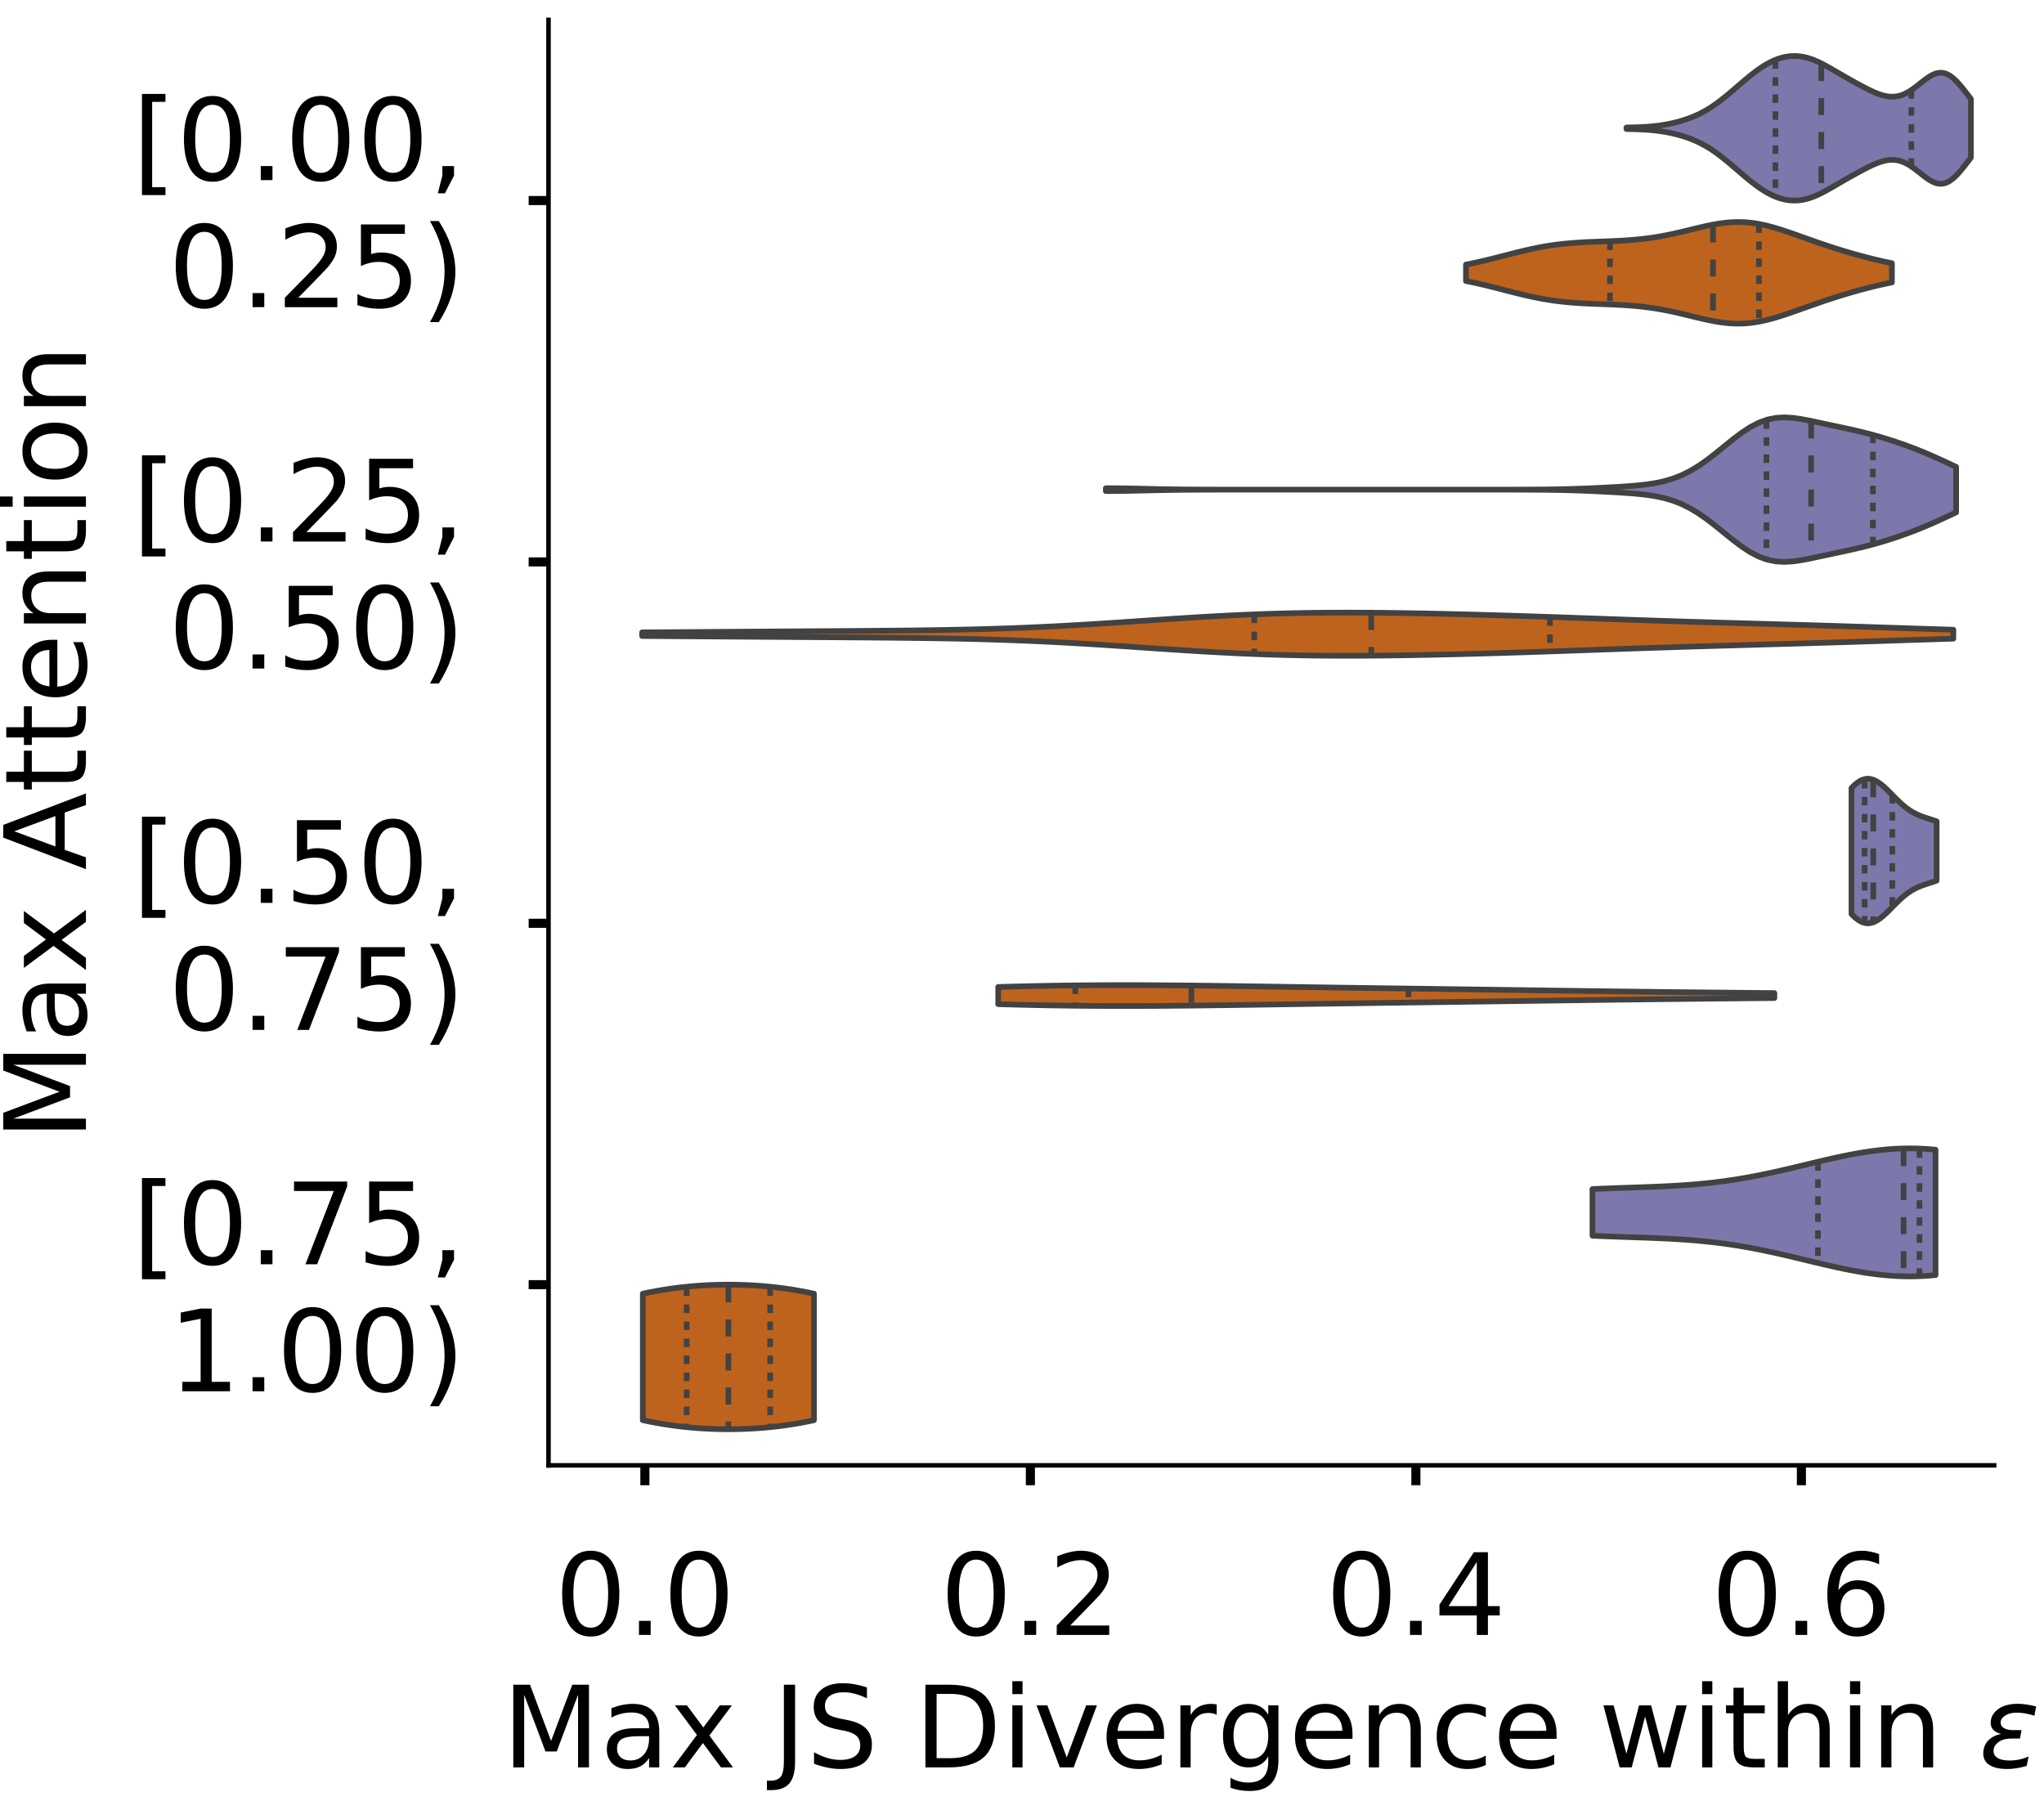 <?xml version="1.0" encoding="utf-8" standalone="no"?>
<!DOCTYPE svg PUBLIC "-//W3C//DTD SVG 1.1//EN"
  "http://www.w3.org/Graphics/SVG/1.1/DTD/svg11.dtd">
<!-- Created with matplotlib (https://matplotlib.org/) -->
<svg height="319.062pt" version="1.1" viewBox="0 0 360.352 319.062" width="360.352pt" xmlns="http://www.w3.org/2000/svg" xmlns:xlink="http://www.w3.org/1999/xlink">
 <defs>
  <style type="text/css">
*{stroke-linecap:butt;stroke-linejoin:round;}
  </style>
 </defs>
 <g id="figure_1">
  <g id="patch_1">
   <path d="M 0 319.062 
L 360.352 319.062 
L 360.352 0 
L 0 0 
z
" style="fill:#ffffff;"/>
  </g>
  <g id="axes_1">
   <g id="patch_2">
    <path d="M -269.522 258.362 
L -14.66 258.362 
L -14.66 3.5 
L -269.522 3.5 
z
" style="fill:#ffffff;"/>
   </g>
   <g id="patch_3">
    <path clip-path="url(#p43ef2e03d6)" d="M -257.937 258.362 
L -252.145 258.362 
L -252.145 258.362 
L -257.937 258.362 
z
" style="fill:#7570b3;opacity:0.6;stroke:#000000;stroke-linejoin:miter;stroke-width:0.5;"/>
   </g>
   <g id="patch_4">
    <path clip-path="url(#p43ef2e03d6)" d="M -252.145 258.362 
L -246.352 258.362 
L -246.352 258.362 
L -252.145 258.362 
z
" style="fill:#7570b3;opacity:0.6;stroke:#000000;stroke-linejoin:miter;stroke-width:0.5;"/>
   </g>
   <g id="patch_5">
    <path clip-path="url(#p43ef2e03d6)" d="M -246.352 258.362 
L -240.56 258.362 
L -240.56 258.362 
L -246.352 258.362 
z
" style="fill:#7570b3;opacity:0.6;stroke:#000000;stroke-linejoin:miter;stroke-width:0.5;"/>
   </g>
   <g id="patch_6">
    <path clip-path="url(#p43ef2e03d6)" d="M -240.56 258.362 
L -234.768 258.362 
L -234.768 258.362 
L -240.56 258.362 
z
" style="fill:#7570b3;opacity:0.6;stroke:#000000;stroke-linejoin:miter;stroke-width:0.5;"/>
   </g>
   <g id="patch_7">
    <path clip-path="url(#p43ef2e03d6)" d="M -234.768 258.362 
L -228.975 258.362 
L -228.975 258.362 
L -234.768 258.362 
z
" style="fill:#7570b3;opacity:0.6;stroke:#000000;stroke-linejoin:miter;stroke-width:0.5;"/>
   </g>
   <g id="patch_8">
    <path clip-path="url(#p43ef2e03d6)" d="M -228.975 258.362 
L -223.183 258.362 
L -223.183 258.362 
L -228.975 258.362 
z
" style="fill:#7570b3;opacity:0.6;stroke:#000000;stroke-linejoin:miter;stroke-width:0.5;"/>
   </g>
   <g id="patch_9">
    <path clip-path="url(#p43ef2e03d6)" d="M -223.183 258.362 
L -217.391 258.362 
L -217.391 258.362 
L -223.183 258.362 
z
" style="fill:#7570b3;opacity:0.6;stroke:#000000;stroke-linejoin:miter;stroke-width:0.5;"/>
   </g>
   <g id="patch_10">
    <path clip-path="url(#p43ef2e03d6)" d="M -217.391 258.362 
L -211.599 258.362 
L -211.599 258.362 
L -217.391 258.362 
z
" style="fill:#7570b3;opacity:0.6;stroke:#000000;stroke-linejoin:miter;stroke-width:0.5;"/>
   </g>
   <g id="patch_11">
    <path clip-path="url(#p43ef2e03d6)" d="M -211.599 258.362 
L -205.806 258.362 
L -205.806 258.362 
L -211.599 258.362 
z
" style="fill:#7570b3;opacity:0.6;stroke:#000000;stroke-linejoin:miter;stroke-width:0.5;"/>
   </g>
   <g id="patch_12">
    <path clip-path="url(#p43ef2e03d6)" d="M -205.806 258.362 
L -200.014 258.362 
L -200.014 258.362 
L -205.806 258.362 
z
" style="fill:#7570b3;opacity:0.6;stroke:#000000;stroke-linejoin:miter;stroke-width:0.5;"/>
   </g>
   <g id="patch_13">
    <path clip-path="url(#p43ef2e03d6)" d="M -200.014 258.362 
L -194.222 258.362 
L -194.222 258.362 
L -200.014 258.362 
z
" style="fill:#7570b3;opacity:0.6;stroke:#000000;stroke-linejoin:miter;stroke-width:0.5;"/>
   </g>
   <g id="patch_14">
    <path clip-path="url(#p43ef2e03d6)" d="M -194.222 258.362 
L -188.429 258.362 
L -188.429 258.362 
L -194.222 258.362 
z
" style="fill:#7570b3;opacity:0.6;stroke:#000000;stroke-linejoin:miter;stroke-width:0.5;"/>
   </g>
   <g id="patch_15">
    <path clip-path="url(#p43ef2e03d6)" d="M -188.429 258.362 
L -182.637 258.362 
L -182.637 258.362 
L -188.429 258.362 
z
" style="fill:#7570b3;opacity:0.6;stroke:#000000;stroke-linejoin:miter;stroke-width:0.5;"/>
   </g>
   <g id="patch_16">
    <path clip-path="url(#p43ef2e03d6)" d="M -182.637 258.362 
L -176.845 258.362 
L -176.845 255.807 
L -182.637 255.807 
z
" style="fill:#7570b3;opacity:0.6;stroke:#000000;stroke-linejoin:miter;stroke-width:0.5;"/>
   </g>
   <g id="patch_17">
    <path clip-path="url(#p43ef2e03d6)" d="M -176.845 258.362 
L -171.052 258.362 
L -171.052 258.362 
L -176.845 258.362 
z
" style="fill:#7570b3;opacity:0.6;stroke:#000000;stroke-linejoin:miter;stroke-width:0.5;"/>
   </g>
   <g id="patch_18">
    <path clip-path="url(#p43ef2e03d6)" d="M -171.052 258.362 
L -165.26 258.362 
L -165.26 258.362 
L -171.052 258.362 
z
" style="fill:#7570b3;opacity:0.6;stroke:#000000;stroke-linejoin:miter;stroke-width:0.5;"/>
   </g>
   <g id="patch_19">
    <path clip-path="url(#p43ef2e03d6)" d="M -165.26 258.362 
L -159.468 258.362 
L -159.468 258.362 
L -165.26 258.362 
z
" style="fill:#7570b3;opacity:0.6;stroke:#000000;stroke-linejoin:miter;stroke-width:0.5;"/>
   </g>
   <g id="patch_20">
    <path clip-path="url(#p43ef2e03d6)" d="M -159.468 258.362 
L -153.675 258.362 
L -153.675 258.362 
L -159.468 258.362 
z
" style="fill:#7570b3;opacity:0.6;stroke:#000000;stroke-linejoin:miter;stroke-width:0.5;"/>
   </g>
   <g id="patch_21">
    <path clip-path="url(#p43ef2e03d6)" d="M -153.675 258.362 
L -147.883 258.362 
L -147.883 258.362 
L -153.675 258.362 
z
" style="fill:#7570b3;opacity:0.6;stroke:#000000;stroke-linejoin:miter;stroke-width:0.5;"/>
   </g>
   <g id="patch_22">
    <path clip-path="url(#p43ef2e03d6)" d="M -147.883 258.362 
L -142.091 258.362 
L -142.091 258.362 
L -147.883 258.362 
z
" style="fill:#7570b3;opacity:0.6;stroke:#000000;stroke-linejoin:miter;stroke-width:0.5;"/>
   </g>
   <g id="patch_23">
    <path clip-path="url(#p43ef2e03d6)" d="M -142.091 258.362 
L -136.299 258.362 
L -136.299 258.362 
L -142.091 258.362 
z
" style="fill:#7570b3;opacity:0.6;stroke:#000000;stroke-linejoin:miter;stroke-width:0.5;"/>
   </g>
   <g id="patch_24">
    <path clip-path="url(#p43ef2e03d6)" d="M -136.299 258.362 
L -130.506 258.362 
L -130.506 258.362 
L -136.299 258.362 
z
" style="fill:#7570b3;opacity:0.6;stroke:#000000;stroke-linejoin:miter;stroke-width:0.5;"/>
   </g>
   <g id="patch_25">
    <path clip-path="url(#p43ef2e03d6)" d="M -130.506 258.362 
L -124.714 258.362 
L -124.714 258.362 
L -130.506 258.362 
z
" style="fill:#7570b3;opacity:0.6;stroke:#000000;stroke-linejoin:miter;stroke-width:0.5;"/>
   </g>
   <g id="patch_26">
    <path clip-path="url(#p43ef2e03d6)" d="M -124.714 258.362 
L -118.922 258.362 
L -118.922 258.362 
L -124.714 258.362 
z
" style="fill:#7570b3;opacity:0.6;stroke:#000000;stroke-linejoin:miter;stroke-width:0.5;"/>
   </g>
   <g id="patch_27">
    <path clip-path="url(#p43ef2e03d6)" d="M -118.922 258.362 
L -113.129 258.362 
L -113.129 258.362 
L -118.922 258.362 
z
" style="fill:#7570b3;opacity:0.6;stroke:#000000;stroke-linejoin:miter;stroke-width:0.5;"/>
   </g>
   <g id="patch_28">
    <path clip-path="url(#p43ef2e03d6)" d="M -113.129 258.362 
L -107.337 258.362 
L -107.337 258.362 
L -113.129 258.362 
z
" style="fill:#7570b3;opacity:0.6;stroke:#000000;stroke-linejoin:miter;stroke-width:0.5;"/>
   </g>
   <g id="patch_29">
    <path clip-path="url(#p43ef2e03d6)" d="M -107.337 258.362 
L -101.545 258.362 
L -101.545 258.362 
L -107.337 258.362 
z
" style="fill:#7570b3;opacity:0.6;stroke:#000000;stroke-linejoin:miter;stroke-width:0.5;"/>
   </g>
   <g id="patch_30">
    <path clip-path="url(#p43ef2e03d6)" d="M -101.545 258.362 
L -95.752 258.362 
L -95.752 258.362 
L -101.545 258.362 
z
" style="fill:#7570b3;opacity:0.6;stroke:#000000;stroke-linejoin:miter;stroke-width:0.5;"/>
   </g>
   <g id="patch_31">
    <path clip-path="url(#p43ef2e03d6)" d="M -95.752 258.362 
L -89.96 258.362 
L -89.96 255.807 
L -95.752 255.807 
z
" style="fill:#7570b3;opacity:0.6;stroke:#000000;stroke-linejoin:miter;stroke-width:0.5;"/>
   </g>
   <g id="patch_32">
    <path clip-path="url(#p43ef2e03d6)" d="M -89.96 258.362 
L -84.168 258.362 
L -84.168 250.697 
L -89.96 250.697 
z
" style="fill:#7570b3;opacity:0.6;stroke:#000000;stroke-linejoin:miter;stroke-width:0.5;"/>
   </g>
   <g id="patch_33">
    <path clip-path="url(#p43ef2e03d6)" d="M -84.168 258.362 
L -78.375 258.362 
L -78.375 248.142 
L -84.168 248.142 
z
" style="fill:#7570b3;opacity:0.6;stroke:#000000;stroke-linejoin:miter;stroke-width:0.5;"/>
   </g>
   <g id="patch_34">
    <path clip-path="url(#p43ef2e03d6)" d="M -78.375 258.362 
L -72.583 258.362 
L -72.583 207.262 
L -78.375 207.262 
z
" style="fill:#7570b3;opacity:0.6;stroke:#000000;stroke-linejoin:miter;stroke-width:0.5;"/>
   </g>
   <g id="patch_35">
    <path clip-path="url(#p43ef2e03d6)" d="M -72.583 258.362 
L -66.791 258.362 
L -66.791 110.171 
L -72.583 110.171 
z
" style="fill:#7570b3;opacity:0.6;stroke:#000000;stroke-linejoin:miter;stroke-width:0.5;"/>
   </g>
   <g id="patch_36">
    <path clip-path="url(#p43ef2e03d6)" d="M -66.791 258.362 
L -60.998 258.362 
L -60.998 15.636 
L -66.791 15.636 
z
" style="fill:#7570b3;opacity:0.6;stroke:#000000;stroke-linejoin:miter;stroke-width:0.5;"/>
   </g>
   <g id="patch_37">
    <path clip-path="url(#p43ef2e03d6)" d="M -60.998 258.362 
L -55.206 258.362 
L -55.206 20.746 
L -60.998 20.746 
z
" style="fill:#7570b3;opacity:0.6;stroke:#000000;stroke-linejoin:miter;stroke-width:0.5;"/>
   </g>
   <g id="patch_38">
    <path clip-path="url(#p43ef2e03d6)" d="M -55.206 258.362 
L -49.414 258.362 
L -49.414 89.731 
L -55.206 89.731 
z
" style="fill:#7570b3;opacity:0.6;stroke:#000000;stroke-linejoin:miter;stroke-width:0.5;"/>
   </g>
   <g id="patch_39">
    <path clip-path="url(#p43ef2e03d6)" d="M -49.414 258.362 
L -43.622 258.362 
L -43.622 130.611 
L -49.414 130.611 
z
" style="fill:#7570b3;opacity:0.6;stroke:#000000;stroke-linejoin:miter;stroke-width:0.5;"/>
   </g>
   <g id="patch_40">
    <path clip-path="url(#p43ef2e03d6)" d="M -43.622 258.362 
L -37.829 258.362 
L -37.829 168.937 
L -43.622 168.937 
z
" style="fill:#7570b3;opacity:0.6;stroke:#000000;stroke-linejoin:miter;stroke-width:0.5;"/>
   </g>
   <g id="patch_41">
    <path clip-path="url(#p43ef2e03d6)" d="M -37.829 258.362 
L -32.037 258.362 
L -32.037 15.636 
L -37.829 15.636 
z
" style="fill:#7570b3;opacity:0.6;stroke:#000000;stroke-linejoin:miter;stroke-width:0.5;"/>
   </g>
   <g id="patch_42">
    <path clip-path="url(#p43ef2e03d6)" d="M -32.037 258.362 
L -26.245 258.362 
L -26.245 245.587 
L -32.037 245.587 
z
" style="fill:#7570b3;opacity:0.6;stroke:#000000;stroke-linejoin:miter;stroke-width:0.5;"/>
   </g>
   <g id="patch_43">
    <path clip-path="url(#p43ef2e03d6)" d="M -257.937 258.362 
L -252.145 258.362 
L -252.145 232.517 
L -257.937 232.517 
z
" style="fill:#d95f02;opacity:0.6;stroke:#000000;stroke-linejoin:miter;stroke-width:0.5;"/>
   </g>
   <g id="patch_44">
    <path clip-path="url(#p43ef2e03d6)" d="M -252.145 258.362 
L -246.352 258.362 
L -246.352 258.362 
L -252.145 258.362 
z
" style="fill:#d95f02;opacity:0.6;stroke:#000000;stroke-linejoin:miter;stroke-width:0.5;"/>
   </g>
   <g id="patch_45">
    <path clip-path="url(#p43ef2e03d6)" d="M -246.352 258.362 
L -240.56 258.362 
L -240.56 258.362 
L -246.352 258.362 
z
" style="fill:#d95f02;opacity:0.6;stroke:#000000;stroke-linejoin:miter;stroke-width:0.5;"/>
   </g>
   <g id="patch_46">
    <path clip-path="url(#p43ef2e03d6)" d="M -240.56 258.362 
L -234.768 258.362 
L -234.768 258.362 
L -240.56 258.362 
z
" style="fill:#d95f02;opacity:0.6;stroke:#000000;stroke-linejoin:miter;stroke-width:0.5;"/>
   </g>
   <g id="patch_47">
    <path clip-path="url(#p43ef2e03d6)" d="M -234.768 258.362 
L -228.975 258.362 
L -228.975 245.439 
L -234.768 245.439 
z
" style="fill:#d95f02;opacity:0.6;stroke:#000000;stroke-linejoin:miter;stroke-width:0.5;"/>
   </g>
   <g id="patch_48">
    <path clip-path="url(#p43ef2e03d6)" d="M -228.975 258.362 
L -223.183 258.362 
L -223.183 258.362 
L -228.975 258.362 
z
" style="fill:#d95f02;opacity:0.6;stroke:#000000;stroke-linejoin:miter;stroke-width:0.5;"/>
   </g>
   <g id="patch_49">
    <path clip-path="url(#p43ef2e03d6)" d="M -223.183 258.362 
L -217.391 258.362 
L -217.391 245.439 
L -223.183 245.439 
z
" style="fill:#d95f02;opacity:0.6;stroke:#000000;stroke-linejoin:miter;stroke-width:0.5;"/>
   </g>
   <g id="patch_50">
    <path clip-path="url(#p43ef2e03d6)" d="M -217.391 258.362 
L -211.599 258.362 
L -211.599 245.439 
L -217.391 245.439 
z
" style="fill:#d95f02;opacity:0.6;stroke:#000000;stroke-linejoin:miter;stroke-width:0.5;"/>
   </g>
   <g id="patch_51">
    <path clip-path="url(#p43ef2e03d6)" d="M -211.599 258.362 
L -205.806 258.362 
L -205.806 258.362 
L -211.599 258.362 
z
" style="fill:#d95f02;opacity:0.6;stroke:#000000;stroke-linejoin:miter;stroke-width:0.5;"/>
   </g>
   <g id="patch_52">
    <path clip-path="url(#p43ef2e03d6)" d="M -205.806 258.362 
L -200.014 258.362 
L -200.014 258.362 
L -205.806 258.362 
z
" style="fill:#d95f02;opacity:0.6;stroke:#000000;stroke-linejoin:miter;stroke-width:0.5;"/>
   </g>
   <g id="patch_53">
    <path clip-path="url(#p43ef2e03d6)" d="M -200.014 258.362 
L -194.222 258.362 
L -194.222 245.439 
L -200.014 245.439 
z
" style="fill:#d95f02;opacity:0.6;stroke:#000000;stroke-linejoin:miter;stroke-width:0.5;"/>
   </g>
   <g id="patch_54">
    <path clip-path="url(#p43ef2e03d6)" d="M -194.222 258.362 
L -188.429 258.362 
L -188.429 232.517 
L -194.222 232.517 
z
" style="fill:#d95f02;opacity:0.6;stroke:#000000;stroke-linejoin:miter;stroke-width:0.5;"/>
   </g>
   <g id="patch_55">
    <path clip-path="url(#p43ef2e03d6)" d="M -188.429 258.362 
L -182.637 258.362 
L -182.637 258.362 
L -188.429 258.362 
z
" style="fill:#d95f02;opacity:0.6;stroke:#000000;stroke-linejoin:miter;stroke-width:0.5;"/>
   </g>
   <g id="patch_56">
    <path clip-path="url(#p43ef2e03d6)" d="M -182.637 258.362 
L -176.845 258.362 
L -176.845 245.439 
L -182.637 245.439 
z
" style="fill:#d95f02;opacity:0.6;stroke:#000000;stroke-linejoin:miter;stroke-width:0.5;"/>
   </g>
   <g id="patch_57">
    <path clip-path="url(#p43ef2e03d6)" d="M -176.845 258.362 
L -171.052 258.362 
L -171.052 232.517 
L -176.845 232.517 
z
" style="fill:#d95f02;opacity:0.6;stroke:#000000;stroke-linejoin:miter;stroke-width:0.5;"/>
   </g>
   <g id="patch_58">
    <path clip-path="url(#p43ef2e03d6)" d="M -171.052 258.362 
L -165.26 258.362 
L -165.26 232.517 
L -171.052 232.517 
z
" style="fill:#d95f02;opacity:0.6;stroke:#000000;stroke-linejoin:miter;stroke-width:0.5;"/>
   </g>
   <g id="patch_59">
    <path clip-path="url(#p43ef2e03d6)" d="M -165.26 258.362 
L -159.468 258.362 
L -159.468 245.439 
L -165.26 245.439 
z
" style="fill:#d95f02;opacity:0.6;stroke:#000000;stroke-linejoin:miter;stroke-width:0.5;"/>
   </g>
   <g id="patch_60">
    <path clip-path="url(#p43ef2e03d6)" d="M -159.468 258.362 
L -153.675 258.362 
L -153.675 219.594 
L -159.468 219.594 
z
" style="fill:#d95f02;opacity:0.6;stroke:#000000;stroke-linejoin:miter;stroke-width:0.5;"/>
   </g>
   <g id="patch_61">
    <path clip-path="url(#p43ef2e03d6)" d="M -153.675 258.362 
L -147.883 258.362 
L -147.883 219.594 
L -153.675 219.594 
z
" style="fill:#d95f02;opacity:0.6;stroke:#000000;stroke-linejoin:miter;stroke-width:0.5;"/>
   </g>
   <g id="patch_62">
    <path clip-path="url(#p43ef2e03d6)" d="M -147.883 258.362 
L -142.091 258.362 
L -142.091 206.672 
L -147.883 206.672 
z
" style="fill:#d95f02;opacity:0.6;stroke:#000000;stroke-linejoin:miter;stroke-width:0.5;"/>
   </g>
   <g id="patch_63">
    <path clip-path="url(#p43ef2e03d6)" d="M -142.091 258.362 
L -136.299 258.362 
L -136.299 232.517 
L -142.091 232.517 
z
" style="fill:#d95f02;opacity:0.6;stroke:#000000;stroke-linejoin:miter;stroke-width:0.5;"/>
   </g>
   <g id="patch_64">
    <path clip-path="url(#p43ef2e03d6)" d="M -136.299 258.362 
L -130.506 258.362 
L -130.506 219.594 
L -136.299 219.594 
z
" style="fill:#d95f02;opacity:0.6;stroke:#000000;stroke-linejoin:miter;stroke-width:0.5;"/>
   </g>
   <g id="patch_65">
    <path clip-path="url(#p43ef2e03d6)" d="M -130.506 258.362 
L -124.714 258.362 
L -124.714 258.362 
L -130.506 258.362 
z
" style="fill:#d95f02;opacity:0.6;stroke:#000000;stroke-linejoin:miter;stroke-width:0.5;"/>
   </g>
   <g id="patch_66">
    <path clip-path="url(#p43ef2e03d6)" d="M -124.714 258.362 
L -118.922 258.362 
L -118.922 232.517 
L -124.714 232.517 
z
" style="fill:#d95f02;opacity:0.6;stroke:#000000;stroke-linejoin:miter;stroke-width:0.5;"/>
   </g>
   <g id="patch_67">
    <path clip-path="url(#p43ef2e03d6)" d="M -118.922 258.362 
L -113.129 258.362 
L -113.129 232.517 
L -118.922 232.517 
z
" style="fill:#d95f02;opacity:0.6;stroke:#000000;stroke-linejoin:miter;stroke-width:0.5;"/>
   </g>
   <g id="patch_68">
    <path clip-path="url(#p43ef2e03d6)" d="M -113.129 258.362 
L -107.337 258.362 
L -107.337 193.75 
L -113.129 193.75 
z
" style="fill:#d95f02;opacity:0.6;stroke:#000000;stroke-linejoin:miter;stroke-width:0.5;"/>
   </g>
   <g id="patch_69">
    <path clip-path="url(#p43ef2e03d6)" d="M -107.337 258.362 
L -101.545 258.362 
L -101.545 142.06 
L -107.337 142.06 
z
" style="fill:#d95f02;opacity:0.6;stroke:#000000;stroke-linejoin:miter;stroke-width:0.5;"/>
   </g>
   <g id="patch_70">
    <path clip-path="url(#p43ef2e03d6)" d="M -101.545 258.362 
L -95.752 258.362 
L -95.752 180.827 
L -101.545 180.827 
z
" style="fill:#d95f02;opacity:0.6;stroke:#000000;stroke-linejoin:miter;stroke-width:0.5;"/>
   </g>
   <g id="patch_71">
    <path clip-path="url(#p43ef2e03d6)" d="M -95.752 258.362 
L -89.96 258.362 
L -89.96 206.672 
L -95.752 206.672 
z
" style="fill:#d95f02;opacity:0.6;stroke:#000000;stroke-linejoin:miter;stroke-width:0.5;"/>
   </g>
   <g id="patch_72">
    <path clip-path="url(#p43ef2e03d6)" d="M -89.96 258.362 
L -84.168 258.362 
L -84.168 206.672 
L -89.96 206.672 
z
" style="fill:#d95f02;opacity:0.6;stroke:#000000;stroke-linejoin:miter;stroke-width:0.5;"/>
   </g>
   <g id="patch_73">
    <path clip-path="url(#p43ef2e03d6)" d="M -84.168 258.362 
L -78.375 258.362 
L -78.375 180.827 
L -84.168 180.827 
z
" style="fill:#d95f02;opacity:0.6;stroke:#000000;stroke-linejoin:miter;stroke-width:0.5;"/>
   </g>
   <g id="patch_74">
    <path clip-path="url(#p43ef2e03d6)" d="M -78.375 258.362 
L -72.583 258.362 
L -72.583 193.75 
L -78.375 193.75 
z
" style="fill:#d95f02;opacity:0.6;stroke:#000000;stroke-linejoin:miter;stroke-width:0.5;"/>
   </g>
   <g id="patch_75">
    <path clip-path="url(#p43ef2e03d6)" d="M -72.583 258.362 
L -66.791 258.362 
L -66.791 116.215 
L -72.583 116.215 
z
" style="fill:#d95f02;opacity:0.6;stroke:#000000;stroke-linejoin:miter;stroke-width:0.5;"/>
   </g>
   <g id="patch_76">
    <path clip-path="url(#p43ef2e03d6)" d="M -66.791 258.362 
L -60.998 258.362 
L -60.998 142.06 
L -66.791 142.06 
z
" style="fill:#d95f02;opacity:0.6;stroke:#000000;stroke-linejoin:miter;stroke-width:0.5;"/>
   </g>
   <g id="patch_77">
    <path clip-path="url(#p43ef2e03d6)" d="M -60.998 258.362 
L -55.206 258.362 
L -55.206 193.75 
L -60.998 193.75 
z
" style="fill:#d95f02;opacity:0.6;stroke:#000000;stroke-linejoin:miter;stroke-width:0.5;"/>
   </g>
   <g id="patch_78">
    <path clip-path="url(#p43ef2e03d6)" d="M -55.206 258.362 
L -49.414 258.362 
L -49.414 206.672 
L -55.206 206.672 
z
" style="fill:#d95f02;opacity:0.6;stroke:#000000;stroke-linejoin:miter;stroke-width:0.5;"/>
   </g>
   <g id="patch_79">
    <path clip-path="url(#p43ef2e03d6)" d="M -49.414 258.362 
L -43.622 258.362 
L -43.622 232.517 
L -49.414 232.517 
z
" style="fill:#d95f02;opacity:0.6;stroke:#000000;stroke-linejoin:miter;stroke-width:0.5;"/>
   </g>
   <g id="patch_80">
    <path clip-path="url(#p43ef2e03d6)" d="M -43.622 258.362 
L -37.829 258.362 
L -37.829 258.362 
L -43.622 258.362 
z
" style="fill:#d95f02;opacity:0.6;stroke:#000000;stroke-linejoin:miter;stroke-width:0.5;"/>
   </g>
   <g id="patch_81">
    <path clip-path="url(#p43ef2e03d6)" d="M -37.829 258.362 
L -32.037 258.362 
L -32.037 245.439 
L -37.829 245.439 
z
" style="fill:#d95f02;opacity:0.6;stroke:#000000;stroke-linejoin:miter;stroke-width:0.5;"/>
   </g>
   <g id="patch_82">
    <path clip-path="url(#p43ef2e03d6)" d="M -32.037 258.362 
L -26.245 258.362 
L -26.245 258.362 
L -32.037 258.362 
z
" style="fill:#d95f02;opacity:0.6;stroke:#000000;stroke-linejoin:miter;stroke-width:0.5;"/>
   </g>
   <g id="matplotlib.axis_1">
    <g id="xtick_1">
     <g id="line2d_1">
      <defs>
       <path d="M 0 0 
L 0 3.5 
" id="m753837adfe" style="stroke:#000000;stroke-width:1.6;"/>
      </defs>
      <g/>
     </g>
     <g id="text_1">
      <!-- 0.0 -->
      <defs>
       <path d="M 31.781 66.406 
Q 24.172 66.406 20.328 58.906 
Q 16.5 51.422 16.5 36.375 
Q 16.5 21.391 20.328 13.891 
Q 24.172 6.391 31.781 6.391 
Q 39.453 6.391 43.281 13.891 
Q 47.125 21.391 47.125 36.375 
Q 47.125 51.422 43.281 58.906 
Q 39.453 66.406 31.781 66.406 
z
M 31.781 74.219 
Q 44.047 74.219 50.516 64.516 
Q 56.984 54.828 56.984 36.375 
Q 56.984 17.969 50.516 8.266 
Q 44.047 -1.422 31.781 -1.422 
Q 19.531 -1.422 13.062 8.266 
Q 6.594 17.969 6.594 36.375 
Q 6.594 54.828 13.062 64.516 
Q 19.531 74.219 31.781 74.219 
z
" id="DejaVuSans-48"/>
       <path d="M 10.688 12.406 
L 21 12.406 
L 21 0 
L 10.688 0 
z
" id="DejaVuSans-46"/>
      </defs>
      <g transform="translate(-273.84 288.259)scale(0.2 -0.2)">
       <use xlink:href="#DejaVuSans-48"/>
       <use x="63.623" xlink:href="#DejaVuSans-46"/>
       <use x="95.41" xlink:href="#DejaVuSans-48"/>
      </g>
     </g>
    </g>
    <g id="xtick_2">
     <g id="line2d_2">
      <g/>
     </g>
     <g id="text_2">
      <!-- 0.2 -->
      <defs>
       <path d="M 19.188 8.297 
L 53.609 8.297 
L 53.609 0 
L 7.328 0 
L 7.328 8.297 
Q 12.938 14.109 22.625 23.891 
Q 32.328 33.688 34.812 36.531 
Q 39.547 41.844 41.422 45.531 
Q 43.312 49.219 43.312 52.781 
Q 43.312 58.594 39.234 62.25 
Q 35.156 65.922 28.609 65.922 
Q 23.969 65.922 18.812 64.312 
Q 13.672 62.703 7.812 59.422 
L 7.812 69.391 
Q 13.766 71.781 18.938 73 
Q 24.125 74.219 28.422 74.219 
Q 39.75 74.219 46.484 68.547 
Q 53.219 62.891 53.219 53.422 
Q 53.219 48.922 51.531 44.891 
Q 49.859 40.875 45.406 35.406 
Q 44.188 33.984 37.641 27.219 
Q 31.109 20.453 19.188 8.297 
z
" id="DejaVuSans-50"/>
      </defs>
      <g transform="translate(-207.642 288.259)scale(0.2 -0.2)">
       <use xlink:href="#DejaVuSans-48"/>
       <use x="63.623" xlink:href="#DejaVuSans-46"/>
       <use x="95.41" xlink:href="#DejaVuSans-50"/>
      </g>
     </g>
    </g>
    <g id="xtick_3">
     <g id="line2d_3">
      <g/>
     </g>
     <g id="text_3">
      <!-- 0.4 -->
      <defs>
       <path d="M 37.797 64.312 
L 12.891 25.391 
L 37.797 25.391 
z
M 35.203 72.906 
L 47.609 72.906 
L 47.609 25.391 
L 58.016 25.391 
L 58.016 17.188 
L 47.609 17.188 
L 47.609 0 
L 37.797 0 
L 37.797 17.188 
L 4.891 17.188 
L 4.891 26.703 
z
" id="DejaVuSans-52"/>
      </defs>
      <g transform="translate(-141.444 288.259)scale(0.2 -0.2)">
       <use xlink:href="#DejaVuSans-48"/>
       <use x="63.623" xlink:href="#DejaVuSans-46"/>
       <use x="95.41" xlink:href="#DejaVuSans-52"/>
      </g>
     </g>
    </g>
    <g id="xtick_4">
     <g id="line2d_4">
      <g/>
     </g>
     <g id="text_4">
      <!-- 0.6 -->
      <defs>
       <path d="M 33.016 40.375 
Q 26.375 40.375 22.484 35.828 
Q 18.609 31.297 18.609 23.391 
Q 18.609 15.531 22.484 10.953 
Q 26.375 6.391 33.016 6.391 
Q 39.656 6.391 43.531 10.953 
Q 47.406 15.531 47.406 23.391 
Q 47.406 31.297 43.531 35.828 
Q 39.656 40.375 33.016 40.375 
z
M 52.594 71.297 
L 52.594 62.312 
Q 48.875 64.062 45.094 64.984 
Q 41.312 65.922 37.594 65.922 
Q 27.828 65.922 22.672 59.328 
Q 17.531 52.734 16.797 39.406 
Q 19.672 43.656 24.016 45.922 
Q 28.375 48.188 33.594 48.188 
Q 44.578 48.188 50.953 41.516 
Q 57.328 34.859 57.328 23.391 
Q 57.328 12.156 50.688 5.359 
Q 44.047 -1.422 33.016 -1.422 
Q 20.359 -1.422 13.672 8.266 
Q 6.984 17.969 6.984 36.375 
Q 6.984 53.656 15.188 63.938 
Q 23.391 74.219 37.203 74.219 
Q 40.922 74.219 44.703 73.484 
Q 48.484 72.75 52.594 71.297 
z
" id="DejaVuSans-54"/>
      </defs>
      <g transform="translate(-75.247 288.259)scale(0.2 -0.2)">
       <use xlink:href="#DejaVuSans-48"/>
       <use x="63.623" xlink:href="#DejaVuSans-46"/>
       <use x="95.41" xlink:href="#DejaVuSans-54"/>
      </g>
     </g>
    </g>
    <g id="text_5">
     <!--   -->
     <defs>
      <path id="DejaVuSans-32"/>
     </defs>
     <g transform="translate(-145.269 311.615)scale(0.2 -0.2)">
      <use xlink:href="#DejaVuSans-32"/>
     </g>
    </g>
   </g>
   <g id="matplotlib.axis_2">
    <g id="ytick_1">
     <g id="line2d_5">
      <defs>
       <path d="M 0 0 
L -3.5 0 
" id="m00823d834d" style="stroke:#000000;stroke-width:1.6;"/>
      </defs>
      <g/>
     </g>
     <g id="text_6">
      <!-- 0.00 -->
      <g transform="translate(-328.753 265.96)scale(0.2 -0.2)">
       <use xlink:href="#DejaVuSans-48"/>
       <use x="63.623" xlink:href="#DejaVuSans-46"/>
       <use x="95.41" xlink:href="#DejaVuSans-48"/>
       <use x="159.033" xlink:href="#DejaVuSans-48"/>
      </g>
     </g>
    </g>
    <g id="ytick_2">
     <g id="line2d_6">
      <g/>
     </g>
     <g id="text_7">
      <!-- 0.05 -->
      <defs>
       <path d="M 10.797 72.906 
L 49.516 72.906 
L 49.516 64.594 
L 19.828 64.594 
L 19.828 46.734 
Q 21.969 47.469 24.109 47.828 
Q 26.266 48.188 28.422 48.188 
Q 40.625 48.188 47.75 41.5 
Q 54.891 34.812 54.891 23.391 
Q 54.891 11.625 47.562 5.094 
Q 40.234 -1.422 26.906 -1.422 
Q 22.312 -1.422 17.547 -0.641 
Q 12.797 0.141 7.719 1.703 
L 7.719 11.625 
Q 12.109 9.234 16.797 8.062 
Q 21.484 6.891 26.703 6.891 
Q 35.156 6.891 40.078 11.328 
Q 45.016 15.766 45.016 23.391 
Q 45.016 31 40.078 35.438 
Q 35.156 39.891 26.703 39.891 
Q 22.75 39.891 18.812 39.016 
Q 14.891 38.141 10.797 36.281 
z
" id="DejaVuSans-53"/>
      </defs>
      <g transform="translate(-328.753 198.763)scale(0.2 -0.2)">
       <use xlink:href="#DejaVuSans-48"/>
       <use x="63.623" xlink:href="#DejaVuSans-46"/>
       <use x="95.41" xlink:href="#DejaVuSans-48"/>
       <use x="159.033" xlink:href="#DejaVuSans-53"/>
      </g>
     </g>
    </g>
    <g id="ytick_3">
     <g id="line2d_7">
      <g/>
     </g>
     <g id="text_8">
      <!-- 0.10 -->
      <defs>
       <path d="M 12.406 8.297 
L 28.516 8.297 
L 28.516 63.922 
L 10.984 60.406 
L 10.984 69.391 
L 28.422 72.906 
L 38.281 72.906 
L 38.281 8.297 
L 54.391 8.297 
L 54.391 0 
L 12.406 0 
z
" id="DejaVuSans-49"/>
      </defs>
      <g transform="translate(-328.753 131.567)scale(0.2 -0.2)">
       <use xlink:href="#DejaVuSans-48"/>
       <use x="63.623" xlink:href="#DejaVuSans-46"/>
       <use x="95.41" xlink:href="#DejaVuSans-49"/>
       <use x="159.033" xlink:href="#DejaVuSans-48"/>
      </g>
     </g>
    </g>
    <g id="ytick_4">
     <g id="line2d_8">
      <g/>
     </g>
     <g id="text_9">
      <!-- 0.15 -->
      <g transform="translate(-328.753 64.37)scale(0.2 -0.2)">
       <use xlink:href="#DejaVuSans-48"/>
       <use x="63.623" xlink:href="#DejaVuSans-46"/>
       <use x="95.41" xlink:href="#DejaVuSans-49"/>
       <use x="159.033" xlink:href="#DejaVuSans-53"/>
      </g>
     </g>
    </g>
    <g id="text_10">
     <!--   -->
     <g transform="translate(-336.413 133.728)rotate(-90)scale(0.176 -0.176)">
      <use xlink:href="#DejaVuSans-32"/>
     </g>
    </g>
   </g>
   <g id="patch_83">
    <path style="fill:none;stroke:#000000;stroke-linecap:square;stroke-linejoin:miter;stroke-width:0.8;"/>
   </g>
   <g id="patch_84">
    <path style="fill:none;stroke:#000000;stroke-linecap:square;stroke-linejoin:miter;stroke-width:0.8;"/>
   </g>
  </g>
  <g id="axes_2">
   <g id="patch_85">
    <path d="M 96.7 258.362 
L 351.562 258.362 
L 351.562 3.5 
L 96.7 3.5 
z
" style="fill:#ffffff;"/>
   </g>
   <g id="PolyCollection_1">
    <defs>
     <path d="M 286.74 -296.311 
L 286.74 -296.583 
L 287.353 -296.596 
L 287.967 -296.611 
L 288.58 -296.629 
L 289.193 -296.653 
L 289.807 -296.683 
L 290.42 -296.721 
L 291.033 -296.769 
L 291.646 -296.829 
L 292.26 -296.9 
L 292.873 -296.985 
L 293.486 -297.083 
L 294.1 -297.195 
L 294.713 -297.322 
L 295.326 -297.465 
L 295.94 -297.623 
L 296.553 -297.799 
L 297.166 -297.993 
L 297.78 -298.207 
L 298.393 -298.444 
L 299.006 -298.705 
L 299.62 -298.993 
L 300.233 -299.309 
L 300.846 -299.654 
L 301.46 -300.029 
L 302.073 -300.433 
L 302.686 -300.865 
L 303.299 -301.324 
L 303.913 -301.805 
L 304.526 -302.305 
L 305.139 -302.82 
L 305.753 -303.344 
L 306.366 -303.873 
L 306.979 -304.401 
L 307.593 -304.922 
L 308.206 -305.433 
L 308.819 -305.926 
L 309.433 -306.399 
L 310.046 -306.845 
L 310.659 -307.261 
L 311.273 -307.643 
L 311.886 -307.987 
L 312.499 -308.29 
L 313.113 -308.552 
L 313.726 -308.77 
L 314.339 -308.944 
L 314.952 -309.072 
L 315.566 -309.154 
L 316.179 -309.19 
L 316.792 -309.18 
L 317.406 -309.123 
L 318.019 -309.021 
L 318.632 -308.873 
L 319.246 -308.683 
L 319.859 -308.452 
L 320.472 -308.187 
L 321.086 -307.891 
L 321.699 -307.571 
L 322.312 -307.234 
L 322.926 -306.885 
L 323.539 -306.529 
L 324.152 -306.172 
L 324.766 -305.817 
L 325.379 -305.465 
L 325.992 -305.116 
L 326.605 -304.773 
L 327.219 -304.433 
L 327.832 -304.099 
L 328.445 -303.771 
L 329.059 -303.453 
L 329.672 -303.148 
L 330.285 -302.862 
L 330.899 -302.604 
L 331.512 -302.381 
L 332.125 -302.202 
L 332.739 -302.076 
L 333.352 -302.014 
L 333.965 -302.022 
L 334.579 -302.106 
L 335.192 -302.271 
L 335.805 -302.516 
L 336.419 -302.837 
L 337.032 -303.226 
L 337.645 -303.669 
L 338.258 -304.146 
L 338.872 -304.634 
L 339.485 -305.105 
L 340.098 -305.529 
L 340.712 -305.877 
L 341.325 -306.121 
L 341.938 -306.238 
L 342.552 -306.212 
L 343.165 -306.036 
L 343.778 -305.71 
L 344.392 -305.244 
L 345.005 -304.657 
L 345.618 -303.973 
L 346.232 -303.221 
L 346.845 -302.433 
L 347.458 -301.639 
L 347.458 -291.255 
L 347.458 -291.255 
L 346.845 -290.461 
L 346.232 -289.673 
L 345.618 -288.921 
L 345.005 -288.238 
L 344.392 -287.65 
L 343.778 -287.184 
L 343.165 -286.858 
L 342.552 -286.682 
L 341.938 -286.656 
L 341.325 -286.773 
L 340.712 -287.017 
L 340.098 -287.365 
L 339.485 -287.789 
L 338.872 -288.26 
L 338.258 -288.748 
L 337.645 -289.225 
L 337.032 -289.668 
L 336.419 -290.057 
L 335.805 -290.378 
L 335.192 -290.623 
L 334.579 -290.788 
L 333.965 -290.873 
L 333.352 -290.88 
L 332.739 -290.818 
L 332.125 -290.692 
L 331.512 -290.513 
L 330.899 -290.29 
L 330.285 -290.032 
L 329.672 -289.746 
L 329.059 -289.441 
L 328.445 -289.123 
L 327.832 -288.795 
L 327.219 -288.461 
L 326.605 -288.121 
L 325.992 -287.778 
L 325.379 -287.429 
L 324.766 -287.077 
L 324.152 -286.722 
L 323.539 -286.365 
L 322.926 -286.009 
L 322.312 -285.66 
L 321.699 -285.323 
L 321.086 -285.003 
L 320.472 -284.707 
L 319.859 -284.442 
L 319.246 -284.212 
L 318.632 -284.021 
L 318.019 -283.874 
L 317.406 -283.771 
L 316.792 -283.714 
L 316.179 -283.704 
L 315.566 -283.74 
L 314.952 -283.822 
L 314.339 -283.951 
L 313.726 -284.124 
L 313.113 -284.342 
L 312.499 -284.604 
L 311.886 -284.907 
L 311.273 -285.252 
L 310.659 -285.633 
L 310.046 -286.049 
L 309.433 -286.495 
L 308.819 -286.968 
L 308.206 -287.461 
L 307.593 -287.972 
L 306.979 -288.493 
L 306.366 -289.021 
L 305.753 -289.55 
L 305.139 -290.074 
L 304.526 -290.589 
L 303.913 -291.089 
L 303.299 -291.57 
L 302.686 -292.029 
L 302.073 -292.461 
L 301.46 -292.866 
L 300.846 -293.24 
L 300.233 -293.585 
L 299.62 -293.901 
L 299.006 -294.189 
L 298.393 -294.45 
L 297.78 -294.687 
L 297.166 -294.901 
L 296.553 -295.095 
L 295.94 -295.271 
L 295.326 -295.429 
L 294.713 -295.572 
L 294.1 -295.699 
L 293.486 -295.811 
L 292.873 -295.909 
L 292.26 -295.994 
L 291.646 -296.065 
L 291.033 -296.125 
L 290.42 -296.173 
L 289.807 -296.211 
L 289.193 -296.241 
L 288.58 -296.265 
L 287.967 -296.283 
L 287.353 -296.298 
L 286.74 -296.311 
z
" id="med0da71b6c" style="stroke:#424242;"/>
    </defs>
    <g clip-path="url(#pcaae129dc8)">
     <use style="fill:#7c78ab;stroke:#424242;" x="0" xlink:href="#med0da71b6c" y="319.062"/>
    </g>
   </g>
   <g id="PolyCollection_2">
    <defs>
     <path d="M 258.447 -269.511 
L 258.447 -272.411 
L 259.205 -272.561 
L 259.964 -272.72 
L 260.722 -272.888 
L 261.481 -273.063 
L 262.239 -273.244 
L 262.998 -273.431 
L 263.756 -273.622 
L 264.515 -273.817 
L 265.273 -274.012 
L 266.032 -274.207 
L 266.79 -274.401 
L 267.549 -274.591 
L 268.307 -274.776 
L 269.066 -274.954 
L 269.825 -275.125 
L 270.583 -275.286 
L 271.342 -275.437 
L 272.1 -275.577 
L 272.859 -275.705 
L 273.617 -275.822 
L 274.376 -275.926 
L 275.134 -276.02 
L 275.893 -276.102 
L 276.651 -276.173 
L 277.41 -276.235 
L 278.168 -276.289 
L 278.927 -276.335 
L 279.685 -276.374 
L 280.444 -276.409 
L 281.202 -276.44 
L 281.961 -276.469 
L 282.719 -276.497 
L 283.478 -276.526 
L 284.236 -276.557 
L 284.995 -276.591 
L 285.753 -276.63 
L 286.512 -276.675 
L 287.271 -276.727 
L 288.029 -276.788 
L 288.788 -276.858 
L 289.546 -276.938 
L 290.305 -277.028 
L 291.063 -277.131 
L 291.822 -277.245 
L 292.58 -277.371 
L 293.339 -277.508 
L 294.097 -277.657 
L 294.856 -277.816 
L 295.614 -277.984 
L 296.373 -278.16 
L 297.131 -278.341 
L 297.89 -278.526 
L 298.648 -278.712 
L 299.407 -278.895 
L 300.165 -279.073 
L 300.924 -279.243 
L 301.682 -279.4 
L 302.441 -279.542 
L 303.199 -279.666 
L 303.958 -279.768 
L 304.716 -279.845 
L 305.475 -279.896 
L 306.234 -279.919 
L 306.992 -279.912 
L 307.751 -279.875 
L 308.509 -279.809 
L 309.268 -279.712 
L 310.026 -279.588 
L 310.785 -279.437 
L 311.543 -279.262 
L 312.302 -279.065 
L 313.06 -278.85 
L 313.819 -278.618 
L 314.577 -278.373 
L 315.336 -278.118 
L 316.094 -277.856 
L 316.853 -277.589 
L 317.611 -277.319 
L 318.37 -277.049 
L 319.128 -276.779 
L 319.887 -276.512 
L 320.645 -276.249 
L 321.404 -275.989 
L 322.162 -275.735 
L 322.921 -275.485 
L 323.68 -275.242 
L 324.438 -275.004 
L 325.197 -274.772 
L 325.955 -274.546 
L 326.714 -274.326 
L 327.472 -274.113 
L 328.231 -273.906 
L 328.989 -273.706 
L 329.748 -273.513 
L 330.506 -273.326 
L 331.265 -273.147 
L 332.023 -272.975 
L 332.782 -272.811 
L 333.54 -272.654 
L 333.54 -269.268 
L 333.54 -269.268 
L 332.782 -269.111 
L 332.023 -268.947 
L 331.265 -268.775 
L 330.506 -268.595 
L 329.748 -268.409 
L 328.989 -268.216 
L 328.231 -268.015 
L 327.472 -267.809 
L 326.714 -267.595 
L 325.955 -267.376 
L 325.197 -267.15 
L 324.438 -266.918 
L 323.68 -266.68 
L 322.921 -266.436 
L 322.162 -266.187 
L 321.404 -265.933 
L 320.645 -265.673 
L 319.887 -265.409 
L 319.128 -265.142 
L 318.37 -264.873 
L 317.611 -264.602 
L 316.853 -264.333 
L 316.094 -264.066 
L 315.336 -263.803 
L 314.577 -263.548 
L 313.819 -263.304 
L 313.06 -263.072 
L 312.302 -262.857 
L 311.543 -262.66 
L 310.785 -262.485 
L 310.026 -262.334 
L 309.268 -262.209 
L 308.509 -262.113 
L 307.751 -262.046 
L 306.992 -262.009 
L 306.234 -262.003 
L 305.475 -262.025 
L 304.716 -262.076 
L 303.958 -262.154 
L 303.199 -262.256 
L 302.441 -262.379 
L 301.682 -262.522 
L 300.924 -262.679 
L 300.165 -262.849 
L 299.407 -263.027 
L 298.648 -263.21 
L 297.89 -263.396 
L 297.131 -263.58 
L 296.373 -263.762 
L 295.614 -263.938 
L 294.856 -264.106 
L 294.097 -264.265 
L 293.339 -264.414 
L 292.58 -264.551 
L 291.822 -264.677 
L 291.063 -264.791 
L 290.305 -264.893 
L 289.546 -264.984 
L 288.788 -265.064 
L 288.029 -265.134 
L 287.271 -265.194 
L 286.512 -265.247 
L 285.753 -265.292 
L 284.995 -265.331 
L 284.236 -265.365 
L 283.478 -265.396 
L 282.719 -265.425 
L 281.961 -265.453 
L 281.202 -265.482 
L 280.444 -265.513 
L 279.685 -265.547 
L 278.927 -265.587 
L 278.168 -265.633 
L 277.41 -265.686 
L 276.651 -265.748 
L 275.893 -265.82 
L 275.134 -265.902 
L 274.376 -265.995 
L 273.617 -266.1 
L 272.859 -266.217 
L 272.1 -266.345 
L 271.342 -266.485 
L 270.583 -266.636 
L 269.825 -266.797 
L 269.066 -266.967 
L 268.307 -267.146 
L 267.549 -267.331 
L 266.79 -267.521 
L 266.032 -267.714 
L 265.273 -267.91 
L 264.515 -268.105 
L 263.756 -268.299 
L 262.998 -268.491 
L 262.239 -268.678 
L 261.481 -268.859 
L 260.722 -269.034 
L 259.964 -269.201 
L 259.205 -269.361 
L 258.447 -269.511 
z
" id="m429b12fa97" style="stroke:#424242;"/>
    </defs>
    <g clip-path="url(#pcaae129dc8)">
     <use style="fill:#be631d;stroke:#424242;" x="0" xlink:href="#m429b12fa97" y="319.062"/>
    </g>
   </g>
   <g id="PolyCollection_3">
    <defs>
     <path d="M 194.955 -232.478 
L 194.955 -232.985 
L 196.469 -232.98 
L 197.983 -232.963 
L 199.498 -232.936 
L 201.012 -232.903 
L 202.526 -232.869 
L 204.04 -232.836 
L 205.554 -232.806 
L 207.069 -232.783 
L 208.583 -232.765 
L 210.097 -232.752 
L 211.611 -232.744 
L 213.125 -232.738 
L 214.639 -232.735 
L 216.154 -232.733 
L 217.668 -232.732 
L 219.182 -232.732 
L 220.696 -232.732 
L 222.21 -232.732 
L 223.725 -232.732 
L 225.239 -232.732 
L 226.753 -232.732 
L 228.267 -232.732 
L 229.781 -232.732 
L 231.296 -232.732 
L 232.81 -232.732 
L 234.324 -232.732 
L 235.838 -232.732 
L 237.352 -232.732 
L 238.866 -232.732 
L 240.381 -232.732 
L 241.895 -232.732 
L 243.409 -232.732 
L 244.923 -232.732 
L 246.437 -232.732 
L 247.952 -232.732 
L 249.466 -232.732 
L 250.98 -232.732 
L 252.494 -232.732 
L 254.008 -232.732 
L 255.523 -232.732 
L 257.037 -232.732 
L 258.551 -232.732 
L 260.065 -232.732 
L 261.579 -232.732 
L 263.093 -232.732 
L 264.608 -232.733 
L 266.122 -232.734 
L 267.636 -232.737 
L 269.15 -232.742 
L 270.664 -232.75 
L 272.179 -232.762 
L 273.693 -232.781 
L 275.207 -232.808 
L 276.721 -232.844 
L 278.235 -232.891 
L 279.75 -232.948 
L 281.264 -233.014 
L 282.778 -233.088 
L 284.292 -233.17 
L 285.806 -233.259 
L 287.321 -233.363 
L 288.835 -233.491 
L 290.349 -233.66 
L 291.863 -233.894 
L 293.377 -234.219 
L 294.891 -234.663 
L 296.406 -235.251 
L 297.92 -235.998 
L 299.434 -236.906 
L 300.948 -237.962 
L 302.462 -239.131 
L 303.977 -240.361 
L 305.491 -241.585 
L 307.005 -242.731 
L 308.519 -243.729 
L 310.033 -244.522 
L 311.548 -245.076 
L 313.062 -245.387 
L 314.576 -245.475 
L 316.09 -245.384 
L 317.604 -245.167 
L 319.118 -244.878 
L 320.633 -244.558 
L 322.147 -244.232 
L 323.661 -243.911 
L 325.175 -243.589 
L 326.689 -243.257 
L 328.204 -242.902 
L 329.718 -242.516 
L 331.232 -242.096 
L 332.746 -241.64 
L 334.26 -241.15 
L 335.775 -240.625 
L 337.289 -240.064 
L 338.803 -239.465 
L 340.317 -238.828 
L 341.831 -238.154 
L 343.346 -237.454 
L 344.86 -236.744 
L 344.86 -228.719 
L 344.86 -228.719 
L 343.346 -228.009 
L 341.831 -227.309 
L 340.317 -226.636 
L 338.803 -225.998 
L 337.289 -225.399 
L 335.775 -224.839 
L 334.26 -224.314 
L 332.746 -223.823 
L 331.232 -223.367 
L 329.718 -222.947 
L 328.204 -222.561 
L 326.689 -222.207 
L 325.175 -221.874 
L 323.661 -221.552 
L 322.147 -221.231 
L 320.633 -220.906 
L 319.118 -220.586 
L 317.604 -220.296 
L 316.09 -220.08 
L 314.576 -219.989 
L 313.062 -220.077 
L 311.548 -220.387 
L 310.033 -220.941 
L 308.519 -221.734 
L 307.005 -222.732 
L 305.491 -223.878 
L 303.977 -225.102 
L 302.462 -226.332 
L 300.948 -227.501 
L 299.434 -228.557 
L 297.92 -229.466 
L 296.406 -230.213 
L 294.891 -230.8 
L 293.377 -231.244 
L 291.863 -231.569 
L 290.349 -231.803 
L 288.835 -231.972 
L 287.321 -232.1 
L 285.806 -232.204 
L 284.292 -232.294 
L 282.778 -232.375 
L 281.264 -232.449 
L 279.75 -232.515 
L 278.235 -232.572 
L 276.721 -232.619 
L 275.207 -232.655 
L 273.693 -232.682 
L 272.179 -232.701 
L 270.664 -232.714 
L 269.15 -232.722 
L 267.636 -232.726 
L 266.122 -232.729 
L 264.608 -232.73 
L 263.093 -232.731 
L 261.579 -232.731 
L 260.065 -232.732 
L 258.551 -232.732 
L 257.037 -232.732 
L 255.523 -232.732 
L 254.008 -232.732 
L 252.494 -232.732 
L 250.98 -232.732 
L 249.466 -232.732 
L 247.952 -232.732 
L 246.437 -232.732 
L 244.923 -232.732 
L 243.409 -232.732 
L 241.895 -232.732 
L 240.381 -232.732 
L 238.866 -232.732 
L 237.352 -232.732 
L 235.838 -232.732 
L 234.324 -232.732 
L 232.81 -232.732 
L 231.296 -232.732 
L 229.781 -232.732 
L 228.267 -232.732 
L 226.753 -232.732 
L 225.239 -232.732 
L 223.725 -232.732 
L 222.21 -232.732 
L 220.696 -232.731 
L 219.182 -232.731 
L 217.668 -232.731 
L 216.154 -232.73 
L 214.639 -232.728 
L 213.125 -232.725 
L 211.611 -232.72 
L 210.097 -232.711 
L 208.583 -232.698 
L 207.069 -232.68 
L 205.554 -232.657 
L 204.04 -232.628 
L 202.526 -232.595 
L 201.012 -232.56 
L 199.498 -232.527 
L 197.983 -232.5 
L 196.469 -232.483 
L 194.955 -232.478 
z
" id="m3a1371e3b4" style="stroke:#424242;"/>
    </defs>
    <g clip-path="url(#pcaae129dc8)">
     <use style="fill:#7c78ab;stroke:#424242;" x="0" xlink:href="#m3a1371e3b4" y="319.062"/>
    </g>
   </g>
   <g id="PolyCollection_4">
    <defs>
     <path d="M 113.208 -206.926 
L 113.208 -207.565 
L 115.543 -207.582 
L 117.878 -207.599 
L 120.213 -207.615 
L 122.548 -207.632 
L 124.883 -207.648 
L 127.218 -207.664 
L 129.553 -207.679 
L 131.888 -207.695 
L 134.223 -207.711 
L 136.558 -207.726 
L 138.893 -207.742 
L 141.227 -207.757 
L 143.562 -207.772 
L 145.897 -207.787 
L 148.232 -207.803 
L 150.567 -207.819 
L 152.902 -207.837 
L 155.237 -207.856 
L 157.572 -207.877 
L 159.907 -207.901 
L 162.242 -207.929 
L 164.577 -207.962 
L 166.912 -208 
L 169.247 -208.046 
L 171.581 -208.099 
L 173.916 -208.161 
L 176.251 -208.232 
L 178.586 -208.313 
L 180.921 -208.405 
L 183.256 -208.508 
L 185.591 -208.621 
L 187.926 -208.744 
L 190.261 -208.876 
L 192.596 -209.017 
L 194.931 -209.165 
L 197.266 -209.319 
L 199.601 -209.476 
L 201.936 -209.635 
L 204.27 -209.793 
L 206.605 -209.949 
L 208.94 -210.1 
L 211.275 -210.245 
L 213.61 -210.38 
L 215.945 -210.506 
L 218.28 -210.62 
L 220.615 -210.721 
L 222.95 -210.809 
L 225.285 -210.883 
L 227.62 -210.943 
L 229.955 -210.989 
L 232.29 -211.021 
L 234.624 -211.041 
L 236.959 -211.049 
L 239.294 -211.047 
L 241.629 -211.034 
L 243.964 -211.013 
L 246.299 -210.983 
L 248.634 -210.947 
L 250.969 -210.905 
L 253.304 -210.857 
L 255.639 -210.804 
L 257.974 -210.747 
L 260.309 -210.686 
L 262.644 -210.621 
L 264.978 -210.552 
L 267.313 -210.48 
L 269.648 -210.405 
L 271.983 -210.327 
L 274.318 -210.248 
L 276.653 -210.166 
L 278.988 -210.084 
L 281.323 -210.001 
L 283.658 -209.918 
L 285.993 -209.836 
L 288.328 -209.755 
L 290.663 -209.676 
L 292.998 -209.599 
L 295.333 -209.524 
L 297.667 -209.451 
L 300.002 -209.38 
L 302.337 -209.311 
L 304.672 -209.244 
L 307.007 -209.177 
L 309.342 -209.112 
L 311.677 -209.046 
L 314.012 -208.98 
L 316.347 -208.913 
L 318.682 -208.845 
L 321.017 -208.775 
L 323.352 -208.704 
L 325.687 -208.632 
L 328.021 -208.558 
L 330.356 -208.483 
L 332.691 -208.408 
L 335.026 -208.332 
L 337.361 -208.256 
L 339.696 -208.181 
L 342.031 -208.107 
L 344.366 -208.035 
L 344.366 -206.456 
L 344.366 -206.456 
L 342.031 -206.384 
L 339.696 -206.31 
L 337.361 -206.235 
L 335.026 -206.159 
L 332.691 -206.083 
L 330.356 -206.008 
L 328.021 -205.933 
L 325.687 -205.859 
L 323.352 -205.787 
L 321.017 -205.716 
L 318.682 -205.646 
L 316.347 -205.578 
L 314.012 -205.511 
L 311.677 -205.445 
L 309.342 -205.379 
L 307.007 -205.314 
L 304.672 -205.247 
L 302.337 -205.18 
L 300.002 -205.111 
L 297.667 -205.04 
L 295.333 -204.967 
L 292.998 -204.892 
L 290.663 -204.815 
L 288.328 -204.736 
L 285.993 -204.655 
L 283.658 -204.573 
L 281.323 -204.49 
L 278.988 -204.407 
L 276.653 -204.325 
L 274.318 -204.243 
L 271.983 -204.164 
L 269.648 -204.086 
L 267.313 -204.011 
L 264.978 -203.939 
L 262.644 -203.87 
L 260.309 -203.805 
L 257.974 -203.744 
L 255.639 -203.686 
L 253.304 -203.634 
L 250.969 -203.586 
L 248.634 -203.544 
L 246.299 -203.507 
L 243.964 -203.478 
L 241.629 -203.457 
L 239.294 -203.444 
L 236.959 -203.441 
L 234.624 -203.45 
L 232.29 -203.469 
L 229.955 -203.502 
L 227.62 -203.548 
L 225.285 -203.608 
L 222.95 -203.682 
L 220.615 -203.77 
L 218.28 -203.871 
L 215.945 -203.985 
L 213.61 -204.111 
L 211.275 -204.246 
L 208.94 -204.391 
L 206.605 -204.542 
L 204.27 -204.698 
L 201.936 -204.856 
L 199.601 -205.015 
L 197.266 -205.172 
L 194.931 -205.326 
L 192.596 -205.474 
L 190.261 -205.615 
L 187.926 -205.747 
L 185.591 -205.87 
L 183.256 -205.983 
L 180.921 -206.086 
L 178.586 -206.178 
L 176.251 -206.259 
L 173.916 -206.33 
L 171.581 -206.392 
L 169.247 -206.445 
L 166.912 -206.49 
L 164.577 -206.529 
L 162.242 -206.562 
L 159.907 -206.59 
L 157.572 -206.614 
L 155.237 -206.635 
L 152.902 -206.654 
L 150.567 -206.672 
L 148.232 -206.688 
L 145.897 -206.704 
L 143.562 -206.719 
L 141.227 -206.734 
L 138.893 -206.749 
L 136.558 -206.765 
L 134.223 -206.78 
L 131.888 -206.796 
L 129.553 -206.811 
L 127.218 -206.827 
L 124.883 -206.843 
L 122.548 -206.859 
L 120.213 -206.876 
L 117.878 -206.892 
L 115.543 -206.909 
L 113.208 -206.926 
z
" id="m575392639f" style="stroke:#424242;"/>
    </defs>
    <g clip-path="url(#pcaae129dc8)">
     <use style="fill:#be631d;stroke:#424242;" x="0" xlink:href="#m575392639f" y="319.062"/>
    </g>
   </g>
   <g id="PolyCollection_5">
    <defs>
     <path d="M 326.412 -157.916 
L 326.412 -180.117 
L 326.564 -180.276 
L 326.716 -180.429 
L 326.867 -180.575 
L 327.019 -180.714 
L 327.17 -180.845 
L 327.322 -180.968 
L 327.474 -181.082 
L 327.625 -181.189 
L 327.777 -181.286 
L 327.929 -181.375 
L 328.08 -181.455 
L 328.232 -181.526 
L 328.383 -181.587 
L 328.535 -181.639 
L 328.687 -181.682 
L 328.838 -181.716 
L 328.99 -181.74 
L 329.142 -181.754 
L 329.293 -181.759 
L 329.445 -181.755 
L 329.596 -181.742 
L 329.748 -181.719 
L 329.9 -181.688 
L 330.051 -181.648 
L 330.203 -181.599 
L 330.355 -181.542 
L 330.506 -181.477 
L 330.658 -181.403 
L 330.809 -181.323 
L 330.961 -181.235 
L 331.113 -181.14 
L 331.264 -181.038 
L 331.416 -180.93 
L 331.567 -180.816 
L 331.719 -180.697 
L 331.871 -180.572 
L 332.022 -180.443 
L 332.174 -180.309 
L 332.326 -180.172 
L 332.477 -180.031 
L 332.629 -179.887 
L 332.78 -179.74 
L 332.932 -179.591 
L 333.084 -179.44 
L 333.235 -179.288 
L 333.387 -179.135 
L 333.539 -178.981 
L 333.69 -178.827 
L 333.842 -178.674 
L 333.993 -178.52 
L 334.145 -178.368 
L 334.297 -178.217 
L 334.448 -178.067 
L 334.6 -177.92 
L 334.752 -177.774 
L 334.903 -177.631 
L 335.055 -177.49 
L 335.206 -177.353 
L 335.358 -177.218 
L 335.51 -177.087 
L 335.661 -176.959 
L 335.813 -176.835 
L 335.964 -176.714 
L 336.116 -176.597 
L 336.268 -176.484 
L 336.419 -176.375 
L 336.571 -176.269 
L 336.723 -176.168 
L 336.874 -176.07 
L 337.026 -175.976 
L 337.177 -175.886 
L 337.329 -175.8 
L 337.481 -175.717 
L 337.632 -175.638 
L 337.784 -175.562 
L 337.936 -175.489 
L 338.087 -175.419 
L 338.239 -175.352 
L 338.39 -175.288 
L 338.542 -175.226 
L 338.694 -175.166 
L 338.845 -175.109 
L 338.997 -175.053 
L 339.149 -174.999 
L 339.3 -174.946 
L 339.452 -174.895 
L 339.603 -174.845 
L 339.755 -174.795 
L 339.907 -174.746 
L 340.058 -174.697 
L 340.21 -174.648 
L 340.362 -174.6 
L 340.513 -174.551 
L 340.665 -174.501 
L 340.816 -174.451 
L 340.968 -174.4 
L 341.12 -174.349 
L 341.271 -174.296 
L 341.423 -174.242 
L 341.423 -163.791 
L 341.423 -163.791 
L 341.271 -163.736 
L 341.12 -163.684 
L 340.968 -163.632 
L 340.816 -163.581 
L 340.665 -163.531 
L 340.513 -163.482 
L 340.362 -163.433 
L 340.21 -163.384 
L 340.058 -163.335 
L 339.907 -163.287 
L 339.755 -163.238 
L 339.603 -163.188 
L 339.452 -163.137 
L 339.3 -163.086 
L 339.149 -163.033 
L 338.997 -162.979 
L 338.845 -162.924 
L 338.694 -162.866 
L 338.542 -162.807 
L 338.39 -162.745 
L 338.239 -162.68 
L 338.087 -162.613 
L 337.936 -162.544 
L 337.784 -162.471 
L 337.632 -162.395 
L 337.481 -162.315 
L 337.329 -162.233 
L 337.177 -162.146 
L 337.026 -162.056 
L 336.874 -161.962 
L 336.723 -161.865 
L 336.571 -161.763 
L 336.419 -161.658 
L 336.268 -161.549 
L 336.116 -161.435 
L 335.964 -161.318 
L 335.813 -161.198 
L 335.661 -161.073 
L 335.51 -160.946 
L 335.358 -160.814 
L 335.206 -160.68 
L 335.055 -160.542 
L 334.903 -160.402 
L 334.752 -160.258 
L 334.6 -160.113 
L 334.448 -159.965 
L 334.297 -159.816 
L 334.145 -159.664 
L 333.993 -159.512 
L 333.842 -159.359 
L 333.69 -159.205 
L 333.539 -159.051 
L 333.387 -158.897 
L 333.235 -158.744 
L 333.084 -158.592 
L 332.932 -158.441 
L 332.78 -158.292 
L 332.629 -158.146 
L 332.477 -158.001 
L 332.326 -157.861 
L 332.174 -157.723 
L 332.022 -157.589 
L 331.871 -157.46 
L 331.719 -157.336 
L 331.567 -157.216 
L 331.416 -157.102 
L 331.264 -156.995 
L 331.113 -156.893 
L 330.961 -156.798 
L 330.809 -156.71 
L 330.658 -156.629 
L 330.506 -156.556 
L 330.355 -156.491 
L 330.203 -156.433 
L 330.051 -156.385 
L 329.9 -156.344 
L 329.748 -156.313 
L 329.596 -156.291 
L 329.445 -156.277 
L 329.293 -156.273 
L 329.142 -156.278 
L 328.99 -156.293 
L 328.838 -156.317 
L 328.687 -156.35 
L 328.535 -156.393 
L 328.383 -156.445 
L 328.232 -156.507 
L 328.08 -156.578 
L 327.929 -156.657 
L 327.777 -156.746 
L 327.625 -156.844 
L 327.474 -156.95 
L 327.322 -157.065 
L 327.17 -157.188 
L 327.019 -157.319 
L 326.867 -157.457 
L 326.716 -157.603 
L 326.564 -157.756 
L 326.412 -157.916 
z
" id="m3270eae584" style="stroke:#424242;"/>
    </defs>
    <g clip-path="url(#pcaae129dc8)">
     <use style="fill:#7c78ab;stroke:#424242;" x="0" xlink:href="#m3270eae584" y="319.062"/>
    </g>
   </g>
   <g id="PolyCollection_6">
    <defs>
     <path d="M 175.983 -142.012 
L 175.983 -145.048 
L 177.365 -145.087 
L 178.747 -145.123 
L 180.129 -145.157 
L 181.511 -145.189 
L 182.894 -145.218 
L 184.276 -145.245 
L 185.658 -145.27 
L 187.04 -145.292 
L 188.422 -145.311 
L 189.804 -145.327 
L 191.187 -145.341 
L 192.569 -145.352 
L 193.951 -145.361 
L 195.333 -145.367 
L 196.715 -145.371 
L 198.098 -145.372 
L 199.48 -145.371 
L 200.862 -145.368 
L 202.244 -145.362 
L 203.626 -145.355 
L 205.008 -145.346 
L 206.391 -145.335 
L 207.773 -145.323 
L 209.155 -145.309 
L 210.537 -145.294 
L 211.919 -145.278 
L 213.301 -145.261 
L 214.684 -145.243 
L 216.066 -145.225 
L 217.448 -145.206 
L 218.83 -145.186 
L 220.212 -145.166 
L 221.595 -145.146 
L 222.977 -145.125 
L 224.359 -145.105 
L 225.741 -145.084 
L 227.123 -145.063 
L 228.505 -145.043 
L 229.888 -145.022 
L 231.27 -145.002 
L 232.652 -144.982 
L 234.034 -144.962 
L 235.416 -144.942 
L 236.799 -144.922 
L 238.181 -144.903 
L 239.563 -144.883 
L 240.945 -144.864 
L 242.327 -144.845 
L 243.709 -144.826 
L 245.092 -144.807 
L 246.474 -144.789 
L 247.856 -144.77 
L 249.238 -144.751 
L 250.62 -144.733 
L 252.003 -144.714 
L 253.385 -144.695 
L 254.767 -144.677 
L 256.149 -144.658 
L 257.531 -144.639 
L 258.913 -144.62 
L 260.296 -144.601 
L 261.678 -144.582 
L 263.06 -144.563 
L 264.442 -144.544 
L 265.824 -144.524 
L 267.207 -144.505 
L 268.589 -144.486 
L 269.971 -144.466 
L 271.353 -144.447 
L 272.735 -144.428 
L 274.117 -144.409 
L 275.5 -144.39 
L 276.882 -144.371 
L 278.264 -144.352 
L 279.646 -144.334 
L 281.028 -144.316 
L 282.411 -144.298 
L 283.793 -144.28 
L 285.175 -144.262 
L 286.557 -144.245 
L 287.939 -144.228 
L 289.321 -144.211 
L 290.704 -144.195 
L 292.086 -144.179 
L 293.468 -144.163 
L 294.85 -144.148 
L 296.232 -144.133 
L 297.615 -144.118 
L 298.997 -144.104 
L 300.379 -144.089 
L 301.761 -144.075 
L 303.143 -144.061 
L 304.525 -144.048 
L 305.908 -144.034 
L 307.29 -144.021 
L 308.672 -144.008 
L 310.054 -143.994 
L 311.436 -143.981 
L 312.819 -143.968 
L 312.819 -143.092 
L 312.819 -143.092 
L 311.436 -143.079 
L 310.054 -143.066 
L 308.672 -143.053 
L 307.29 -143.039 
L 305.908 -143.026 
L 304.525 -143.012 
L 303.143 -142.999 
L 301.761 -142.985 
L 300.379 -142.971 
L 298.997 -142.956 
L 297.615 -142.942 
L 296.232 -142.927 
L 294.85 -142.912 
L 293.468 -142.897 
L 292.086 -142.881 
L 290.704 -142.865 
L 289.321 -142.849 
L 287.939 -142.832 
L 286.557 -142.815 
L 285.175 -142.798 
L 283.793 -142.78 
L 282.411 -142.763 
L 281.028 -142.745 
L 279.646 -142.726 
L 278.264 -142.708 
L 276.882 -142.689 
L 275.5 -142.67 
L 274.117 -142.651 
L 272.735 -142.632 
L 271.353 -142.613 
L 269.971 -142.594 
L 268.589 -142.574 
L 267.207 -142.555 
L 265.824 -142.536 
L 264.442 -142.517 
L 263.06 -142.497 
L 261.678 -142.478 
L 260.296 -142.459 
L 258.913 -142.44 
L 257.531 -142.421 
L 256.149 -142.402 
L 254.767 -142.384 
L 253.385 -142.365 
L 252.003 -142.346 
L 250.62 -142.327 
L 249.238 -142.309 
L 247.856 -142.29 
L 246.474 -142.271 
L 245.092 -142.253 
L 243.709 -142.234 
L 242.327 -142.215 
L 240.945 -142.196 
L 239.563 -142.177 
L 238.181 -142.157 
L 236.799 -142.138 
L 235.416 -142.118 
L 234.034 -142.098 
L 232.652 -142.078 
L 231.27 -142.058 
L 229.888 -142.038 
L 228.505 -142.017 
L 227.123 -141.997 
L 225.741 -141.976 
L 224.359 -141.955 
L 222.977 -141.935 
L 221.595 -141.914 
L 220.212 -141.894 
L 218.83 -141.874 
L 217.448 -141.854 
L 216.066 -141.835 
L 214.684 -141.817 
L 213.301 -141.799 
L 211.919 -141.782 
L 210.537 -141.766 
L 209.155 -141.751 
L 207.773 -141.737 
L 206.391 -141.725 
L 205.008 -141.714 
L 203.626 -141.705 
L 202.244 -141.698 
L 200.862 -141.693 
L 199.48 -141.689 
L 198.098 -141.688 
L 196.715 -141.689 
L 195.333 -141.693 
L 193.951 -141.699 
L 192.569 -141.708 
L 191.187 -141.719 
L 189.804 -141.733 
L 188.422 -141.749 
L 187.04 -141.769 
L 185.658 -141.79 
L 184.276 -141.815 
L 182.894 -141.842 
L 181.511 -141.871 
L 180.129 -141.903 
L 178.747 -141.937 
L 177.365 -141.973 
L 175.983 -142.012 
z
" id="m7efe97c702" style="stroke:#424242;"/>
    </defs>
    <g clip-path="url(#pcaae129dc8)">
     <use style="fill:#be631d;stroke:#424242;" x="0" xlink:href="#m7efe97c702" y="319.062"/>
    </g>
   </g>
   <g id="PolyCollection_7">
    <defs>
     <path d="M 280.749 -101.187 
L 280.749 -109.415 
L 281.36 -109.443 
L 281.971 -109.47 
L 282.582 -109.496 
L 283.193 -109.52 
L 283.804 -109.544 
L 284.415 -109.567 
L 285.026 -109.589 
L 285.636 -109.61 
L 286.247 -109.631 
L 286.858 -109.652 
L 287.469 -109.672 
L 288.08 -109.693 
L 288.691 -109.714 
L 289.302 -109.735 
L 289.913 -109.756 
L 290.524 -109.779 
L 291.135 -109.802 
L 291.746 -109.826 
L 292.356 -109.852 
L 292.967 -109.879 
L 293.578 -109.908 
L 294.189 -109.938 
L 294.8 -109.971 
L 295.411 -110.006 
L 296.022 -110.043 
L 296.633 -110.083 
L 297.244 -110.125 
L 297.855 -110.17 
L 298.466 -110.219 
L 299.076 -110.27 
L 299.687 -110.325 
L 300.298 -110.384 
L 300.909 -110.446 
L 301.52 -110.511 
L 302.131 -110.58 
L 302.742 -110.654 
L 303.353 -110.731 
L 303.964 -110.812 
L 304.575 -110.897 
L 305.185 -110.986 
L 305.796 -111.079 
L 306.407 -111.176 
L 307.018 -111.277 
L 307.629 -111.382 
L 308.24 -111.491 
L 308.851 -111.603 
L 309.462 -111.719 
L 310.073 -111.839 
L 310.684 -111.962 
L 311.295 -112.088 
L 311.905 -112.218 
L 312.516 -112.35 
L 313.127 -112.485 
L 313.738 -112.622 
L 314.349 -112.762 
L 314.96 -112.903 
L 315.571 -113.047 
L 316.182 -113.191 
L 316.793 -113.337 
L 317.404 -113.484 
L 318.015 -113.631 
L 318.625 -113.778 
L 319.236 -113.925 
L 319.847 -114.072 
L 320.458 -114.218 
L 321.069 -114.362 
L 321.68 -114.505 
L 322.291 -114.646 
L 322.902 -114.785 
L 323.513 -114.921 
L 324.124 -115.054 
L 324.735 -115.183 
L 325.345 -115.309 
L 325.956 -115.431 
L 326.567 -115.548 
L 327.178 -115.661 
L 327.789 -115.768 
L 328.4 -115.87 
L 329.011 -115.966 
L 329.622 -116.057 
L 330.233 -116.14 
L 330.844 -116.218 
L 331.455 -116.288 
L 332.065 -116.351 
L 332.676 -116.407 
L 333.287 -116.456 
L 333.898 -116.497 
L 334.509 -116.53 
L 335.12 -116.555 
L 335.731 -116.572 
L 336.342 -116.58 
L 336.953 -116.581 
L 337.564 -116.573 
L 338.175 -116.557 
L 338.785 -116.532 
L 339.396 -116.499 
L 340.007 -116.458 
L 340.618 -116.408 
L 341.229 -116.351 
L 341.229 -94.251 
L 341.229 -94.251 
L 340.618 -94.193 
L 340.007 -94.144 
L 339.396 -94.102 
L 338.785 -94.069 
L 338.175 -94.045 
L 337.564 -94.029 
L 336.953 -94.021 
L 336.342 -94.021 
L 335.731 -94.03 
L 335.12 -94.047 
L 334.509 -94.072 
L 333.898 -94.105 
L 333.287 -94.146 
L 332.676 -94.194 
L 332.065 -94.25 
L 331.455 -94.314 
L 330.844 -94.384 
L 330.233 -94.461 
L 329.622 -94.545 
L 329.011 -94.635 
L 328.4 -94.731 
L 327.789 -94.833 
L 327.178 -94.941 
L 326.567 -95.053 
L 325.956 -95.171 
L 325.345 -95.292 
L 324.735 -95.418 
L 324.124 -95.548 
L 323.513 -95.681 
L 322.902 -95.817 
L 322.291 -95.956 
L 321.68 -96.097 
L 321.069 -96.24 
L 320.458 -96.384 
L 319.847 -96.53 
L 319.236 -96.676 
L 318.625 -96.824 
L 318.015 -96.971 
L 317.404 -97.118 
L 316.793 -97.265 
L 316.182 -97.41 
L 315.571 -97.555 
L 314.96 -97.698 
L 314.349 -97.84 
L 313.738 -97.979 
L 313.127 -98.117 
L 312.516 -98.252 
L 311.905 -98.384 
L 311.295 -98.513 
L 310.684 -98.64 
L 310.073 -98.763 
L 309.462 -98.882 
L 308.851 -98.999 
L 308.24 -99.111 
L 307.629 -99.22 
L 307.018 -99.325 
L 306.407 -99.426 
L 305.796 -99.523 
L 305.185 -99.616 
L 304.575 -99.705 
L 303.964 -99.79 
L 303.353 -99.871 
L 302.742 -99.948 
L 302.131 -100.021 
L 301.52 -100.09 
L 300.909 -100.156 
L 300.298 -100.218 
L 299.687 -100.276 
L 299.076 -100.331 
L 298.466 -100.383 
L 297.855 -100.431 
L 297.244 -100.477 
L 296.633 -100.519 
L 296.022 -100.559 
L 295.411 -100.596 
L 294.8 -100.631 
L 294.189 -100.663 
L 293.578 -100.694 
L 292.967 -100.723 
L 292.356 -100.75 
L 291.746 -100.775 
L 291.135 -100.8 
L 290.524 -100.823 
L 289.913 -100.845 
L 289.302 -100.867 
L 288.691 -100.888 
L 288.08 -100.909 
L 287.469 -100.929 
L 286.858 -100.95 
L 286.247 -100.97 
L 285.636 -100.991 
L 285.026 -101.013 
L 284.415 -101.035 
L 283.804 -101.058 
L 283.193 -101.081 
L 282.582 -101.106 
L 281.971 -101.132 
L 281.36 -101.159 
L 280.749 -101.187 
z
" id="m421d66b300" style="stroke:#424242;"/>
    </defs>
    <g clip-path="url(#pcaae129dc8)">
     <use style="fill:#7c78ab;stroke:#424242;" x="0" xlink:href="#m421d66b300" y="319.062"/>
    </g>
   </g>
   <g id="PolyCollection_8">
    <defs>
     <path d="M 113.328 -68.663 
L 113.328 -90.967 
L 113.633 -91.032 
L 113.938 -91.097 
L 114.243 -91.159 
L 114.547 -91.221 
L 114.852 -91.281 
L 115.157 -91.339 
L 115.462 -91.397 
L 115.767 -91.452 
L 116.071 -91.507 
L 116.376 -91.559 
L 116.681 -91.611 
L 116.986 -91.661 
L 117.29 -91.709 
L 117.595 -91.757 
L 117.9 -91.802 
L 118.205 -91.847 
L 118.51 -91.89 
L 118.814 -91.931 
L 119.119 -91.971 
L 119.424 -92.01 
L 119.729 -92.047 
L 120.034 -92.083 
L 120.338 -92.118 
L 120.643 -92.151 
L 120.948 -92.183 
L 121.253 -92.213 
L 121.558 -92.242 
L 121.862 -92.27 
L 122.167 -92.297 
L 122.472 -92.322 
L 122.777 -92.346 
L 123.081 -92.368 
L 123.386 -92.389 
L 123.691 -92.409 
L 123.996 -92.428 
L 124.301 -92.445 
L 124.605 -92.462 
L 124.91 -92.476 
L 125.215 -92.49 
L 125.52 -92.502 
L 125.825 -92.513 
L 126.129 -92.523 
L 126.434 -92.532 
L 126.739 -92.539 
L 127.044 -92.545 
L 127.349 -92.55 
L 127.653 -92.554 
L 127.958 -92.556 
L 128.263 -92.558 
L 128.568 -92.558 
L 128.872 -92.556 
L 129.177 -92.554 
L 129.482 -92.55 
L 129.787 -92.545 
L 130.092 -92.539 
L 130.396 -92.532 
L 130.701 -92.523 
L 131.006 -92.513 
L 131.311 -92.502 
L 131.616 -92.49 
L 131.92 -92.476 
L 132.225 -92.462 
L 132.53 -92.445 
L 132.835 -92.428 
L 133.14 -92.409 
L 133.444 -92.389 
L 133.749 -92.368 
L 134.054 -92.346 
L 134.359 -92.322 
L 134.663 -92.297 
L 134.968 -92.27 
L 135.273 -92.242 
L 135.578 -92.213 
L 135.883 -92.183 
L 136.187 -92.151 
L 136.492 -92.118 
L 136.797 -92.083 
L 137.102 -92.047 
L 137.407 -92.01 
L 137.711 -91.971 
L 138.016 -91.931 
L 138.321 -91.89 
L 138.626 -91.847 
L 138.93 -91.802 
L 139.235 -91.757 
L 139.54 -91.709 
L 139.845 -91.661 
L 140.15 -91.611 
L 140.454 -91.559 
L 140.759 -91.507 
L 141.064 -91.452 
L 141.369 -91.397 
L 141.674 -91.339 
L 141.978 -91.281 
L 142.283 -91.221 
L 142.588 -91.159 
L 142.893 -91.097 
L 143.198 -91.032 
L 143.502 -90.967 
L 143.502 -68.663 
L 143.502 -68.663 
L 143.198 -68.597 
L 142.893 -68.533 
L 142.588 -68.47 
L 142.283 -68.408 
L 141.978 -68.348 
L 141.674 -68.29 
L 141.369 -68.233 
L 141.064 -68.177 
L 140.759 -68.123 
L 140.454 -68.07 
L 140.15 -68.018 
L 139.845 -67.968 
L 139.54 -67.92 
L 139.235 -67.873 
L 138.93 -67.827 
L 138.626 -67.783 
L 138.321 -67.74 
L 138.016 -67.698 
L 137.711 -67.658 
L 137.407 -67.619 
L 137.102 -67.582 
L 136.797 -67.546 
L 136.492 -67.512 
L 136.187 -67.478 
L 135.883 -67.447 
L 135.578 -67.416 
L 135.273 -67.387 
L 134.968 -67.359 
L 134.663 -67.333 
L 134.359 -67.307 
L 134.054 -67.284 
L 133.749 -67.261 
L 133.444 -67.24 
L 133.14 -67.22 
L 132.835 -67.201 
L 132.53 -67.184 
L 132.225 -67.168 
L 131.92 -67.153 
L 131.616 -67.139 
L 131.311 -67.127 
L 131.006 -67.116 
L 130.701 -67.106 
L 130.396 -67.097 
L 130.092 -67.09 
L 129.787 -67.084 
L 129.482 -67.079 
L 129.177 -67.075 
L 128.872 -67.073 
L 128.568 -67.072 
L 128.263 -67.072 
L 127.958 -67.073 
L 127.653 -67.075 
L 127.349 -67.079 
L 127.044 -67.084 
L 126.739 -67.09 
L 126.434 -67.097 
L 126.129 -67.106 
L 125.825 -67.116 
L 125.52 -67.127 
L 125.215 -67.139 
L 124.91 -67.153 
L 124.605 -67.168 
L 124.301 -67.184 
L 123.996 -67.201 
L 123.691 -67.22 
L 123.386 -67.24 
L 123.081 -67.261 
L 122.777 -67.284 
L 122.472 -67.307 
L 122.167 -67.333 
L 121.862 -67.359 
L 121.558 -67.387 
L 121.253 -67.416 
L 120.948 -67.447 
L 120.643 -67.478 
L 120.338 -67.512 
L 120.034 -67.546 
L 119.729 -67.582 
L 119.424 -67.619 
L 119.119 -67.658 
L 118.814 -67.698 
L 118.51 -67.74 
L 118.205 -67.783 
L 117.9 -67.827 
L 117.595 -67.873 
L 117.29 -67.92 
L 116.986 -67.968 
L 116.681 -68.018 
L 116.376 -68.07 
L 116.071 -68.123 
L 115.767 -68.177 
L 115.462 -68.233 
L 115.157 -68.29 
L 114.852 -68.348 
L 114.547 -68.408 
L 114.243 -68.47 
L 113.938 -68.533 
L 113.633 -68.597 
L 113.328 -68.663 
z
" id="mef2151fd84" style="stroke:#424242;"/>
    </defs>
    <g clip-path="url(#pcaae129dc8)">
     <use style="fill:#be631d;stroke:#424242;" x="0" xlink:href="#mef2151fd84" y="319.062"/>
    </g>
   </g>
   <g id="patch_86">
    <path clip-path="url(#pcaae129dc8)" d="M 113.691 35.358 
L 113.691 35.358 
L 113.691 35.358 
L 113.691 35.358 
z
" style="fill:#7c78ab;stroke:#424242;stroke-linejoin:miter;stroke-width:0.5;"/>
   </g>
   <g id="patch_87">
    <path clip-path="url(#pcaae129dc8)" d="M 113.691 35.358 
L 113.691 35.358 
L 113.691 35.358 
L 113.691 35.358 
z
" style="fill:#be631d;stroke:#424242;stroke-linejoin:miter;stroke-width:0.5;"/>
   </g>
   <g id="matplotlib.axis_3">
    <g id="xtick_5">
     <g id="line2d_9">
      <g>
       <use style="stroke:#000000;stroke-width:1.6;" x="113.691" xlink:href="#m753837adfe" y="258.362"/>
      </g>
     </g>
     <g id="text_11">
      <!-- 0.0 -->
      <g transform="translate(97.788 288.259)scale(0.2 -0.2)">
       <use xlink:href="#DejaVuSans-48"/>
       <use x="63.623" xlink:href="#DejaVuSans-46"/>
       <use x="95.41" xlink:href="#DejaVuSans-48"/>
      </g>
     </g>
    </g>
    <g id="xtick_6">
     <g id="line2d_10">
      <g>
       <use style="stroke:#000000;stroke-width:1.6;" x="181.654" xlink:href="#m753837adfe" y="258.362"/>
      </g>
     </g>
     <g id="text_12">
      <!-- 0.2 -->
      <g transform="translate(165.751 288.259)scale(0.2 -0.2)">
       <use xlink:href="#DejaVuSans-48"/>
       <use x="63.623" xlink:href="#DejaVuSans-46"/>
       <use x="95.41" xlink:href="#DejaVuSans-50"/>
      </g>
     </g>
    </g>
    <g id="xtick_7">
     <g id="line2d_11">
      <g>
       <use style="stroke:#000000;stroke-width:1.6;" x="249.617" xlink:href="#m753837adfe" y="258.362"/>
      </g>
     </g>
     <g id="text_13">
      <!-- 0.4 -->
      <g transform="translate(233.714 288.259)scale(0.2 -0.2)">
       <use xlink:href="#DejaVuSans-48"/>
       <use x="63.623" xlink:href="#DejaVuSans-46"/>
       <use x="95.41" xlink:href="#DejaVuSans-52"/>
      </g>
     </g>
    </g>
    <g id="xtick_8">
     <g id="line2d_12">
      <g>
       <use style="stroke:#000000;stroke-width:1.6;" x="317.58" xlink:href="#m753837adfe" y="258.362"/>
      </g>
     </g>
     <g id="text_14">
      <!-- 0.6 -->
      <g transform="translate(301.677 288.259)scale(0.2 -0.2)">
       <use xlink:href="#DejaVuSans-48"/>
       <use x="63.623" xlink:href="#DejaVuSans-46"/>
       <use x="95.41" xlink:href="#DejaVuSans-54"/>
      </g>
     </g>
    </g>
    <g id="text_15">
     <!-- Max JS Divergence within $\epsilon$ -->
     <defs>
      <path d="M 9.812 72.906 
L 24.516 72.906 
L 43.109 23.297 
L 61.812 72.906 
L 76.516 72.906 
L 76.516 0 
L 66.891 0 
L 66.891 64.016 
L 48.094 14.016 
L 38.188 14.016 
L 19.391 64.016 
L 19.391 0 
L 9.812 0 
z
" id="DejaVuSans-77"/>
      <path d="M 34.281 27.484 
Q 23.391 27.484 19.188 25 
Q 14.984 22.516 14.984 16.5 
Q 14.984 11.719 18.141 8.906 
Q 21.297 6.109 26.703 6.109 
Q 34.188 6.109 38.703 11.406 
Q 43.219 16.703 43.219 25.484 
L 43.219 27.484 
z
M 52.203 31.203 
L 52.203 0 
L 43.219 0 
L 43.219 8.297 
Q 40.141 3.328 35.547 0.953 
Q 30.953 -1.422 24.312 -1.422 
Q 15.922 -1.422 10.953 3.297 
Q 6 8.016 6 15.922 
Q 6 25.141 12.172 29.828 
Q 18.359 34.516 30.609 34.516 
L 43.219 34.516 
L 43.219 35.406 
Q 43.219 41.609 39.141 45 
Q 35.062 48.391 27.688 48.391 
Q 23 48.391 18.547 47.266 
Q 14.109 46.141 10.016 43.891 
L 10.016 52.203 
Q 14.938 54.109 19.578 55.047 
Q 24.219 56 28.609 56 
Q 40.484 56 46.344 49.844 
Q 52.203 43.703 52.203 31.203 
z
" id="DejaVuSans-97"/>
      <path d="M 54.891 54.688 
L 35.109 28.078 
L 55.906 0 
L 45.312 0 
L 29.391 21.484 
L 13.484 0 
L 2.875 0 
L 24.125 28.609 
L 4.688 54.688 
L 15.281 54.688 
L 29.781 35.203 
L 44.281 54.688 
z
" id="DejaVuSans-120"/>
      <path d="M 9.812 72.906 
L 19.672 72.906 
L 19.672 5.078 
Q 19.672 -8.109 14.672 -14.062 
Q 9.672 -20.016 -1.422 -20.016 
L -5.172 -20.016 
L -5.172 -11.719 
L -2.094 -11.719 
Q 4.438 -11.719 7.125 -8.047 
Q 9.812 -4.391 9.812 5.078 
z
" id="DejaVuSans-74"/>
      <path d="M 53.516 70.516 
L 53.516 60.891 
Q 47.906 63.578 42.922 64.891 
Q 37.938 66.219 33.297 66.219 
Q 25.25 66.219 20.875 63.094 
Q 16.5 59.969 16.5 54.203 
Q 16.5 49.359 19.406 46.891 
Q 22.312 44.438 30.422 42.922 
L 36.375 41.703 
Q 47.406 39.594 52.656 34.297 
Q 57.906 29 57.906 20.125 
Q 57.906 9.516 50.797 4.047 
Q 43.703 -1.422 29.984 -1.422 
Q 24.812 -1.422 18.969 -0.25 
Q 13.141 0.922 6.891 3.219 
L 6.891 13.375 
Q 12.891 10.016 18.656 8.297 
Q 24.422 6.594 29.984 6.594 
Q 38.422 6.594 43.016 9.906 
Q 47.609 13.234 47.609 19.391 
Q 47.609 24.75 44.312 27.781 
Q 41.016 30.812 33.5 32.328 
L 27.484 33.5 
Q 16.453 35.688 11.516 40.375 
Q 6.594 45.062 6.594 53.422 
Q 6.594 63.094 13.406 68.656 
Q 20.219 74.219 32.172 74.219 
Q 37.312 74.219 42.625 73.281 
Q 47.953 72.359 53.516 70.516 
z
" id="DejaVuSans-83"/>
      <path d="M 19.672 64.797 
L 19.672 8.109 
L 31.594 8.109 
Q 46.688 8.109 53.688 14.938 
Q 60.688 21.781 60.688 36.531 
Q 60.688 51.172 53.688 57.984 
Q 46.688 64.797 31.594 64.797 
z
M 9.812 72.906 
L 30.078 72.906 
Q 51.266 72.906 61.172 64.094 
Q 71.094 55.281 71.094 36.531 
Q 71.094 17.672 61.125 8.828 
Q 51.172 0 30.078 0 
L 9.812 0 
z
" id="DejaVuSans-68"/>
      <path d="M 9.422 54.688 
L 18.406 54.688 
L 18.406 0 
L 9.422 0 
z
M 9.422 75.984 
L 18.406 75.984 
L 18.406 64.594 
L 9.422 64.594 
z
" id="DejaVuSans-105"/>
      <path d="M 2.984 54.688 
L 12.5 54.688 
L 29.594 8.797 
L 46.688 54.688 
L 56.203 54.688 
L 35.688 0 
L 23.484 0 
z
" id="DejaVuSans-118"/>
      <path d="M 56.203 29.594 
L 56.203 25.203 
L 14.891 25.203 
Q 15.484 15.922 20.484 11.062 
Q 25.484 6.203 34.422 6.203 
Q 39.594 6.203 44.453 7.469 
Q 49.312 8.734 54.109 11.281 
L 54.109 2.781 
Q 49.266 0.734 44.188 -0.344 
Q 39.109 -1.422 33.891 -1.422 
Q 20.797 -1.422 13.156 6.188 
Q 5.516 13.812 5.516 26.812 
Q 5.516 40.234 12.766 48.109 
Q 20.016 56 32.328 56 
Q 43.359 56 49.781 48.891 
Q 56.203 41.797 56.203 29.594 
z
M 47.219 32.234 
Q 47.125 39.594 43.094 43.984 
Q 39.062 48.391 32.422 48.391 
Q 24.906 48.391 20.391 44.141 
Q 15.875 39.891 15.188 32.172 
z
" id="DejaVuSans-101"/>
      <path d="M 41.109 46.297 
Q 39.594 47.172 37.812 47.578 
Q 36.031 48 33.891 48 
Q 26.266 48 22.188 43.047 
Q 18.109 38.094 18.109 28.812 
L 18.109 0 
L 9.078 0 
L 9.078 54.688 
L 18.109 54.688 
L 18.109 46.188 
Q 20.953 51.172 25.484 53.578 
Q 30.031 56 36.531 56 
Q 37.453 56 38.578 55.875 
Q 39.703 55.766 41.062 55.516 
z
" id="DejaVuSans-114"/>
      <path d="M 45.406 27.984 
Q 45.406 37.75 41.375 43.109 
Q 37.359 48.484 30.078 48.484 
Q 22.859 48.484 18.828 43.109 
Q 14.797 37.75 14.797 27.984 
Q 14.797 18.266 18.828 12.891 
Q 22.859 7.516 30.078 7.516 
Q 37.359 7.516 41.375 12.891 
Q 45.406 18.266 45.406 27.984 
z
M 54.391 6.781 
Q 54.391 -7.172 48.188 -13.984 
Q 42 -20.797 29.203 -20.797 
Q 24.469 -20.797 20.266 -20.094 
Q 16.062 -19.391 12.109 -17.922 
L 12.109 -9.188 
Q 16.062 -11.328 19.922 -12.344 
Q 23.781 -13.375 27.781 -13.375 
Q 36.625 -13.375 41.016 -8.766 
Q 45.406 -4.156 45.406 5.172 
L 45.406 9.625 
Q 42.625 4.781 38.281 2.391 
Q 33.938 0 27.875 0 
Q 17.828 0 11.672 7.656 
Q 5.516 15.328 5.516 27.984 
Q 5.516 40.672 11.672 48.328 
Q 17.828 56 27.875 56 
Q 33.938 56 38.281 53.609 
Q 42.625 51.219 45.406 46.391 
L 45.406 54.688 
L 54.391 54.688 
z
" id="DejaVuSans-103"/>
      <path d="M 54.891 33.016 
L 54.891 0 
L 45.906 0 
L 45.906 32.719 
Q 45.906 40.484 42.875 44.328 
Q 39.844 48.188 33.797 48.188 
Q 26.516 48.188 22.312 43.547 
Q 18.109 38.922 18.109 30.906 
L 18.109 0 
L 9.078 0 
L 9.078 54.688 
L 18.109 54.688 
L 18.109 46.188 
Q 21.344 51.125 25.703 53.562 
Q 30.078 56 35.797 56 
Q 45.219 56 50.047 50.172 
Q 54.891 44.344 54.891 33.016 
z
" id="DejaVuSans-110"/>
      <path d="M 48.781 52.594 
L 48.781 44.188 
Q 44.969 46.297 41.141 47.344 
Q 37.312 48.391 33.406 48.391 
Q 24.656 48.391 19.812 42.844 
Q 14.984 37.312 14.984 27.297 
Q 14.984 17.281 19.812 11.734 
Q 24.656 6.203 33.406 6.203 
Q 37.312 6.203 41.141 7.25 
Q 44.969 8.297 48.781 10.406 
L 48.781 2.094 
Q 45.016 0.344 40.984 -0.531 
Q 36.969 -1.422 32.422 -1.422 
Q 20.062 -1.422 12.781 6.344 
Q 5.516 14.109 5.516 27.297 
Q 5.516 40.672 12.859 48.328 
Q 20.219 56 33.016 56 
Q 37.156 56 41.109 55.141 
Q 45.062 54.297 48.781 52.594 
z
" id="DejaVuSans-99"/>
      <path d="M 4.203 54.688 
L 13.188 54.688 
L 24.422 12.016 
L 35.594 54.688 
L 46.188 54.688 
L 57.422 12.016 
L 68.609 54.688 
L 77.594 54.688 
L 63.281 0 
L 52.688 0 
L 40.922 44.828 
L 29.109 0 
L 18.5 0 
z
" id="DejaVuSans-119"/>
      <path d="M 18.312 70.219 
L 18.312 54.688 
L 36.812 54.688 
L 36.812 47.703 
L 18.312 47.703 
L 18.312 18.016 
Q 18.312 11.328 20.141 9.422 
Q 21.969 7.516 27.594 7.516 
L 36.812 7.516 
L 36.812 0 
L 27.594 0 
Q 17.188 0 13.234 3.875 
Q 9.281 7.766 9.281 18.016 
L 9.281 47.703 
L 2.688 47.703 
L 2.688 54.688 
L 9.281 54.688 
L 9.281 70.219 
z
" id="DejaVuSans-116"/>
      <path d="M 54.891 33.016 
L 54.891 0 
L 45.906 0 
L 45.906 32.719 
Q 45.906 40.484 42.875 44.328 
Q 39.844 48.188 33.797 48.188 
Q 26.516 48.188 22.312 43.547 
Q 18.109 38.922 18.109 30.906 
L 18.109 0 
L 9.078 0 
L 9.078 75.984 
L 18.109 75.984 
L 18.109 46.188 
Q 21.344 51.125 25.703 53.562 
Q 30.078 56 35.797 56 
Q 45.219 56 50.047 50.172 
Q 54.891 44.344 54.891 33.016 
z
" id="DejaVuSans-104"/>
      <path d="M 19.734 29.5 
Q 14.453 30.672 12.156 33.844 
Q 10.453 36.078 10.453 39.109 
Q 10.453 47.406 18.359 52.25 
Q 24.609 56.062 34.188 56.062 
Q 37.891 56.062 41.938 55.469 
Q 46 54.891 50.531 53.719 
L 48.969 45.562 
Q 44.484 46.969 40.719 47.609 
Q 36.859 48.25 33.406 48.25 
Q 27.594 48.25 23.781 46 
Q 19.188 43.312 19.188 39.406 
Q 19.188 36.812 21.578 35.016 
Q 24.422 32.859 30.078 32.859 
L 37.641 32.859 
L 36.234 25.438 
L 29 25.438 
Q 22.266 25.438 18.312 22.953 
Q 12.938 19.578 12.938 14.312 
Q 12.938 10.984 15.828 8.797 
Q 19.438 6.062 26.812 6.062 
Q 31.344 6.062 35.688 6.938 
Q 40.047 7.859 43.844 9.672 
L 42.188 1.312 
Q 37.547 -0.047 33.297 -0.734 
Q 29.047 -1.422 25.141 -1.422 
Q 13.531 -1.422 8.062 3.031 
Q 3.906 6.453 3.906 12.203 
Q 3.906 19.969 9.375 24.75 
Q 13.422 28.328 19.734 29.5 
z
" id="DejaVuSans-Oblique-949"/>
     </defs>
     <g transform="translate(88.531 311.618)scale(0.2 -0.2)">
      <use transform="translate(0 0.016)" xlink:href="#DejaVuSans-77"/>
      <use transform="translate(86.279 0.016)" xlink:href="#DejaVuSans-97"/>
      <use transform="translate(147.559 0.016)" xlink:href="#DejaVuSans-120"/>
      <use transform="translate(206.738 0.016)" xlink:href="#DejaVuSans-32"/>
      <use transform="translate(238.525 0.016)" xlink:href="#DejaVuSans-74"/>
      <use transform="translate(268.018 0.016)" xlink:href="#DejaVuSans-83"/>
      <use transform="translate(331.494 0.016)" xlink:href="#DejaVuSans-32"/>
      <use transform="translate(363.281 0.016)" xlink:href="#DejaVuSans-68"/>
      <use transform="translate(440.283 0.016)" xlink:href="#DejaVuSans-105"/>
      <use transform="translate(468.066 0.016)" xlink:href="#DejaVuSans-118"/>
      <use transform="translate(527.246 0.016)" xlink:href="#DejaVuSans-101"/>
      <use transform="translate(588.77 0.016)" xlink:href="#DejaVuSans-114"/>
      <use transform="translate(629.883 0.016)" xlink:href="#DejaVuSans-103"/>
      <use transform="translate(693.359 0.016)" xlink:href="#DejaVuSans-101"/>
      <use transform="translate(754.883 0.016)" xlink:href="#DejaVuSans-110"/>
      <use transform="translate(818.262 0.016)" xlink:href="#DejaVuSans-99"/>
      <use transform="translate(873.242 0.016)" xlink:href="#DejaVuSans-101"/>
      <use transform="translate(934.766 0.016)" xlink:href="#DejaVuSans-32"/>
      <use transform="translate(966.553 0.016)" xlink:href="#DejaVuSans-119"/>
      <use transform="translate(1048.34 0.016)" xlink:href="#DejaVuSans-105"/>
      <use transform="translate(1076.123 0.016)" xlink:href="#DejaVuSans-116"/>
      <use transform="translate(1115.332 0.016)" xlink:href="#DejaVuSans-104"/>
      <use transform="translate(1178.711 0.016)" xlink:href="#DejaVuSans-105"/>
      <use transform="translate(1206.494 0.016)" xlink:href="#DejaVuSans-110"/>
      <use transform="translate(1269.873 0.016)" xlink:href="#DejaVuSans-32"/>
      <use transform="translate(1301.66 0.016)" xlink:href="#DejaVuSans-Oblique-949"/>
     </g>
    </g>
   </g>
   <g id="matplotlib.axis_4">
    <g id="ytick_5">
     <g id="line2d_13">
      <g>
       <use style="stroke:#000000;stroke-width:1.6;" x="96.7" xlink:href="#m00823d834d" y="35.358"/>
      </g>
     </g>
     <g id="text_16">
      <!-- [0.00, -->
      <defs>
       <path d="M 8.594 75.984 
L 29.297 75.984 
L 29.297 69 
L 17.578 69 
L 17.578 -6.203 
L 29.297 -6.203 
L 29.297 -13.188 
L 8.594 -13.188 
z
" id="DejaVuSans-91"/>
       <path d="M 11.719 12.406 
L 22.016 12.406 
L 22.016 4 
L 14.016 -11.625 
L 7.719 -11.625 
L 11.719 4 
z
" id="DejaVuSans-44"/>
      </defs>
      <g transform="translate(23.309 31.758)scale(0.2 -0.2)">
       <use xlink:href="#DejaVuSans-91"/>
       <use x="39.014" xlink:href="#DejaVuSans-48"/>
       <use x="102.637" xlink:href="#DejaVuSans-46"/>
       <use x="134.424" xlink:href="#DejaVuSans-48"/>
       <use x="198.047" xlink:href="#DejaVuSans-48"/>
       <use x="261.67" xlink:href="#DejaVuSans-44"/>
      </g>
      <!-- 0.25) -->
      <defs>
       <path d="M 8.016 75.875 
L 15.828 75.875 
Q 23.141 64.359 26.781 53.312 
Q 30.422 42.281 30.422 31.391 
Q 30.422 20.453 26.781 9.375 
Q 23.141 -1.703 15.828 -13.188 
L 8.016 -13.188 
Q 14.5 -2 17.703 9.062 
Q 20.906 20.125 20.906 31.391 
Q 20.906 42.672 17.703 53.656 
Q 14.5 64.656 8.016 75.875 
z
" id="DejaVuSans-41"/>
      </defs>
      <g transform="translate(29.666 54.154)scale(0.2 -0.2)">
       <use xlink:href="#DejaVuSans-48"/>
       <use x="63.623" xlink:href="#DejaVuSans-46"/>
       <use x="95.41" xlink:href="#DejaVuSans-50"/>
       <use x="159.033" xlink:href="#DejaVuSans-53"/>
       <use x="222.656" xlink:href="#DejaVuSans-41"/>
      </g>
     </g>
    </g>
    <g id="ytick_6">
     <g id="line2d_14">
      <g>
       <use style="stroke:#000000;stroke-width:1.6;" x="96.7" xlink:href="#m00823d834d" y="99.073"/>
      </g>
     </g>
     <g id="text_17">
      <!-- [0.25, -->
      <g transform="translate(23.309 95.474)scale(0.2 -0.2)">
       <use xlink:href="#DejaVuSans-91"/>
       <use x="39.014" xlink:href="#DejaVuSans-48"/>
       <use x="102.637" xlink:href="#DejaVuSans-46"/>
       <use x="134.424" xlink:href="#DejaVuSans-50"/>
       <use x="198.047" xlink:href="#DejaVuSans-53"/>
       <use x="261.67" xlink:href="#DejaVuSans-44"/>
      </g>
      <!-- 0.50) -->
      <g transform="translate(29.666 117.869)scale(0.2 -0.2)">
       <use xlink:href="#DejaVuSans-48"/>
       <use x="63.623" xlink:href="#DejaVuSans-46"/>
       <use x="95.41" xlink:href="#DejaVuSans-53"/>
       <use x="159.033" xlink:href="#DejaVuSans-48"/>
       <use x="222.656" xlink:href="#DejaVuSans-41"/>
      </g>
     </g>
    </g>
    <g id="ytick_7">
     <g id="line2d_15">
      <g>
       <use style="stroke:#000000;stroke-width:1.6;" x="96.7" xlink:href="#m00823d834d" y="162.789"/>
      </g>
     </g>
     <g id="text_18">
      <!-- [0.50, -->
      <g transform="translate(23.309 159.189)scale(0.2 -0.2)">
       <use xlink:href="#DejaVuSans-91"/>
       <use x="39.014" xlink:href="#DejaVuSans-48"/>
       <use x="102.637" xlink:href="#DejaVuSans-46"/>
       <use x="134.424" xlink:href="#DejaVuSans-53"/>
       <use x="198.047" xlink:href="#DejaVuSans-48"/>
       <use x="261.67" xlink:href="#DejaVuSans-44"/>
      </g>
      <!-- 0.75) -->
      <defs>
       <path d="M 8.203 72.906 
L 55.078 72.906 
L 55.078 68.703 
L 28.609 0 
L 18.312 0 
L 43.219 64.594 
L 8.203 64.594 
z
" id="DejaVuSans-55"/>
      </defs>
      <g transform="translate(29.666 181.585)scale(0.2 -0.2)">
       <use xlink:href="#DejaVuSans-48"/>
       <use x="63.623" xlink:href="#DejaVuSans-46"/>
       <use x="95.41" xlink:href="#DejaVuSans-55"/>
       <use x="159.033" xlink:href="#DejaVuSans-53"/>
       <use x="222.656" xlink:href="#DejaVuSans-41"/>
      </g>
     </g>
    </g>
    <g id="ytick_8">
     <g id="line2d_16">
      <g>
       <use style="stroke:#000000;stroke-width:1.6;" x="96.7" xlink:href="#m00823d834d" y="226.504"/>
      </g>
     </g>
     <g id="text_19">
      <!-- [0.75, -->
      <g transform="translate(23.309 222.905)scale(0.2 -0.2)">
       <use xlink:href="#DejaVuSans-91"/>
       <use x="39.014" xlink:href="#DejaVuSans-48"/>
       <use x="102.637" xlink:href="#DejaVuSans-46"/>
       <use x="134.424" xlink:href="#DejaVuSans-55"/>
       <use x="198.047" xlink:href="#DejaVuSans-53"/>
       <use x="261.67" xlink:href="#DejaVuSans-44"/>
      </g>
      <!-- 1.00) -->
      <g transform="translate(29.666 245.3)scale(0.2 -0.2)">
       <use xlink:href="#DejaVuSans-49"/>
       <use x="63.623" xlink:href="#DejaVuSans-46"/>
       <use x="95.41" xlink:href="#DejaVuSans-48"/>
       <use x="159.033" xlink:href="#DejaVuSans-48"/>
       <use x="222.656" xlink:href="#DejaVuSans-41"/>
      </g>
     </g>
    </g>
    <g id="text_20">
     <!-- Max Attention -->
     <defs>
      <path d="M 34.188 63.188 
L 20.797 26.906 
L 47.609 26.906 
z
M 28.609 72.906 
L 39.797 72.906 
L 67.578 0 
L 57.328 0 
L 50.688 18.703 
L 17.828 18.703 
L 11.188 0 
L 0.781 0 
z
" id="DejaVuSans-65"/>
      <path d="M 30.609 48.391 
Q 23.391 48.391 19.188 42.75 
Q 14.984 37.109 14.984 27.297 
Q 14.984 17.484 19.156 11.844 
Q 23.344 6.203 30.609 6.203 
Q 37.797 6.203 41.984 11.859 
Q 46.188 17.531 46.188 27.297 
Q 46.188 37.016 41.984 42.703 
Q 37.797 48.391 30.609 48.391 
z
M 30.609 56 
Q 42.328 56 49.016 48.375 
Q 55.719 40.766 55.719 27.297 
Q 55.719 13.875 49.016 6.219 
Q 42.328 -1.422 30.609 -1.422 
Q 18.844 -1.422 12.172 6.219 
Q 5.516 13.875 5.516 27.297 
Q 5.516 40.766 12.172 48.375 
Q 18.844 56 30.609 56 
z
" id="DejaVuSans-111"/>
     </defs>
     <g transform="translate(15.15 201.109)rotate(-90)scale(0.2 -0.2)">
      <use xlink:href="#DejaVuSans-77"/>
      <use x="86.279" xlink:href="#DejaVuSans-97"/>
      <use x="147.559" xlink:href="#DejaVuSans-120"/>
      <use x="206.738" xlink:href="#DejaVuSans-32"/>
      <use x="238.525" xlink:href="#DejaVuSans-65"/>
      <use x="306.918" xlink:href="#DejaVuSans-116"/>
      <use x="346.127" xlink:href="#DejaVuSans-116"/>
      <use x="385.336" xlink:href="#DejaVuSans-101"/>
      <use x="446.859" xlink:href="#DejaVuSans-110"/>
      <use x="510.238" xlink:href="#DejaVuSans-116"/>
      <use x="549.447" xlink:href="#DejaVuSans-105"/>
      <use x="577.23" xlink:href="#DejaVuSans-111"/>
      <use x="638.412" xlink:href="#DejaVuSans-110"/>
     </g>
    </g>
   </g>
   <g id="line2d_17">
    <path clip-path="url(#pcaae129dc8)" d="M 312.999 10.631 
L 312.999 34.599 
" style="fill:none;stroke:#424242;stroke-dasharray:1.5,1.5;stroke-dashoffset:0;"/>
   </g>
   <g id="line2d_18">
    <path clip-path="url(#pcaae129dc8)" d="M 321.09 11.285 
L 321.09 33.944 
" style="fill:none;stroke:#424242;stroke-dasharray:3,3;stroke-dashoffset:0;"/>
   </g>
   <g id="line2d_19">
    <path clip-path="url(#pcaae129dc8)" d="M 336.969 15.903 
L 336.969 29.326 
" style="fill:none;stroke:#424242;stroke-dasharray:1.5,1.5;stroke-dashoffset:0;"/>
   </g>
   <g id="line2d_20">
    <path clip-path="url(#pcaae129dc8)" d="M 283.835 42.591 
L 283.835 53.61 
" style="fill:none;stroke:#424242;stroke-dasharray:1.5,1.5;stroke-dashoffset:0;"/>
   </g>
   <g id="line2d_21">
    <path clip-path="url(#pcaae129dc8)" d="M 301.997 39.746 
L 301.997 56.456 
" style="fill:none;stroke:#424242;stroke-dasharray:3,3;stroke-dashoffset:0;"/>
   </g>
   <g id="line2d_22">
    <path clip-path="url(#pcaae129dc8)" d="M 310.103 39.56 
L 310.103 56.641 
" style="fill:none;stroke:#424242;stroke-dasharray:1.5,1.5;stroke-dashoffset:0;"/>
   </g>
   <g id="line2d_23">
    <path clip-path="url(#pcaae129dc8)" d="M 311.421 74.109 
L 311.421 98.551 
" style="fill:none;stroke:#424242;stroke-dasharray:1.5,1.5;stroke-dashoffset:0;"/>
   </g>
   <g id="line2d_24">
    <path clip-path="url(#pcaae129dc8)" d="M 319.301 74.305 
L 319.301 98.355 
" style="fill:none;stroke:#424242;stroke-dasharray:3,3;stroke-dashoffset:0;"/>
   </g>
   <g id="line2d_25">
    <path clip-path="url(#pcaae129dc8)" d="M 330.187 76.643 
L 330.187 96.017 
" style="fill:none;stroke:#424242;stroke-dasharray:1.5,1.5;stroke-dashoffset:0;"/>
   </g>
   <g id="line2d_26">
    <path clip-path="url(#pcaae129dc8)" d="M 221.12 108.375 
L 221.12 115.257 
" style="fill:none;stroke:#424242;stroke-dasharray:1.5,1.5;stroke-dashoffset:0;"/>
   </g>
   <g id="line2d_27">
    <path clip-path="url(#pcaae129dc8)" d="M 241.747 108.065 
L 241.747 115.567 
" style="fill:none;stroke:#424242;stroke-dasharray:3,3;stroke-dashoffset:0;"/>
   </g>
   <g id="line2d_28">
    <path clip-path="url(#pcaae129dc8)" d="M 273.247 108.844 
L 273.247 114.788 
" style="fill:none;stroke:#424242;stroke-dasharray:1.5,1.5;stroke-dashoffset:0;"/>
   </g>
   <g id="line2d_29">
    <path clip-path="url(#pcaae129dc8)" d="M 328.727 137.506 
L 328.727 162.585 
" style="fill:none;stroke:#424242;stroke-dasharray:1.5,1.5;stroke-dashoffset:0;"/>
   </g>
   <g id="line2d_30">
    <path clip-path="url(#pcaae129dc8)" d="M 330.25 137.589 
L 330.25 162.502 
" style="fill:none;stroke:#424242;stroke-dasharray:3,3;stroke-dashoffset:0;"/>
   </g>
   <g id="line2d_31">
    <path clip-path="url(#pcaae129dc8)" d="M 333.608 140.18 
L 333.608 159.911 
" style="fill:none;stroke:#424242;stroke-dasharray:1.5,1.5;stroke-dashoffset:0;"/>
   </g>
   <g id="line2d_32">
    <path clip-path="url(#pcaae129dc8)" d="M 189.568 173.752 
L 189.568 177.311 
" style="fill:none;stroke:#424242;stroke-dasharray:1.5,1.5;stroke-dashoffset:0;"/>
   </g>
   <g id="line2d_33">
    <path clip-path="url(#pcaae129dc8)" d="M 210.048 173.785 
L 210.048 177.278 
" style="fill:none;stroke:#424242;stroke-dasharray:3,3;stroke-dashoffset:0;"/>
   </g>
   <g id="line2d_34">
    <path clip-path="url(#pcaae129dc8)" d="M 248.307 174.304 
L 248.307 176.759 
" style="fill:none;stroke:#424242;stroke-dasharray:1.5,1.5;stroke-dashoffset:0;"/>
   </g>
   <g id="line2d_35">
    <path clip-path="url(#pcaae129dc8)" d="M 320.5 204.933 
L 320.5 222.588 
" style="fill:none;stroke:#424242;stroke-dasharray:1.5,1.5;stroke-dashoffset:0;"/>
   </g>
   <g id="line2d_36">
    <path clip-path="url(#pcaae129dc8)" d="M 335.602 202.603 
L 335.602 224.919 
" style="fill:none;stroke:#424242;stroke-dasharray:3,3;stroke-dashoffset:0;"/>
   </g>
   <g id="line2d_37">
    <path clip-path="url(#pcaae129dc8)" d="M 338.397 202.618 
L 338.397 224.904 
" style="fill:none;stroke:#424242;stroke-dasharray:1.5,1.5;stroke-dashoffset:0;"/>
   </g>
   <g id="line2d_38">
    <path clip-path="url(#pcaae129dc8)" d="M 121.053 227.003 
L 121.053 251.491 
" style="fill:none;stroke:#424242;stroke-dasharray:1.5,1.5;stroke-dashoffset:0;"/>
   </g>
   <g id="line2d_39">
    <path clip-path="url(#pcaae129dc8)" d="M 128.415 226.631 
L 128.415 251.863 
" style="fill:none;stroke:#424242;stroke-dasharray:3,3;stroke-dashoffset:0;"/>
   </g>
   <g id="line2d_40">
    <path clip-path="url(#pcaae129dc8)" d="M 135.778 227.003 
L 135.778 251.491 
" style="fill:none;stroke:#424242;stroke-dasharray:1.5,1.5;stroke-dashoffset:0;"/>
   </g>
   <g id="patch_88">
    <path d="M 96.7 258.362 
L 96.7 3.5 
" style="fill:none;stroke:#000000;stroke-linecap:square;stroke-linejoin:miter;stroke-width:0.8;"/>
   </g>
   <g id="patch_89">
    <path d="M 96.7 258.362 
L 351.562 258.362 
" style="fill:none;stroke:#000000;stroke-linecap:square;stroke-linejoin:miter;stroke-width:0.8;"/>
   </g>
  </g>
 </g>
 <defs>
  <clipPath id="p43ef2e03d6">
   <rect height="254.862" width="254.862" x="-269.522" y="3.5"/>
  </clipPath>
  <clipPath id="pcaae129dc8">
   <rect height="254.862" width="254.862" x="96.7" y="3.5"/>
  </clipPath>
 </defs>
</svg>
